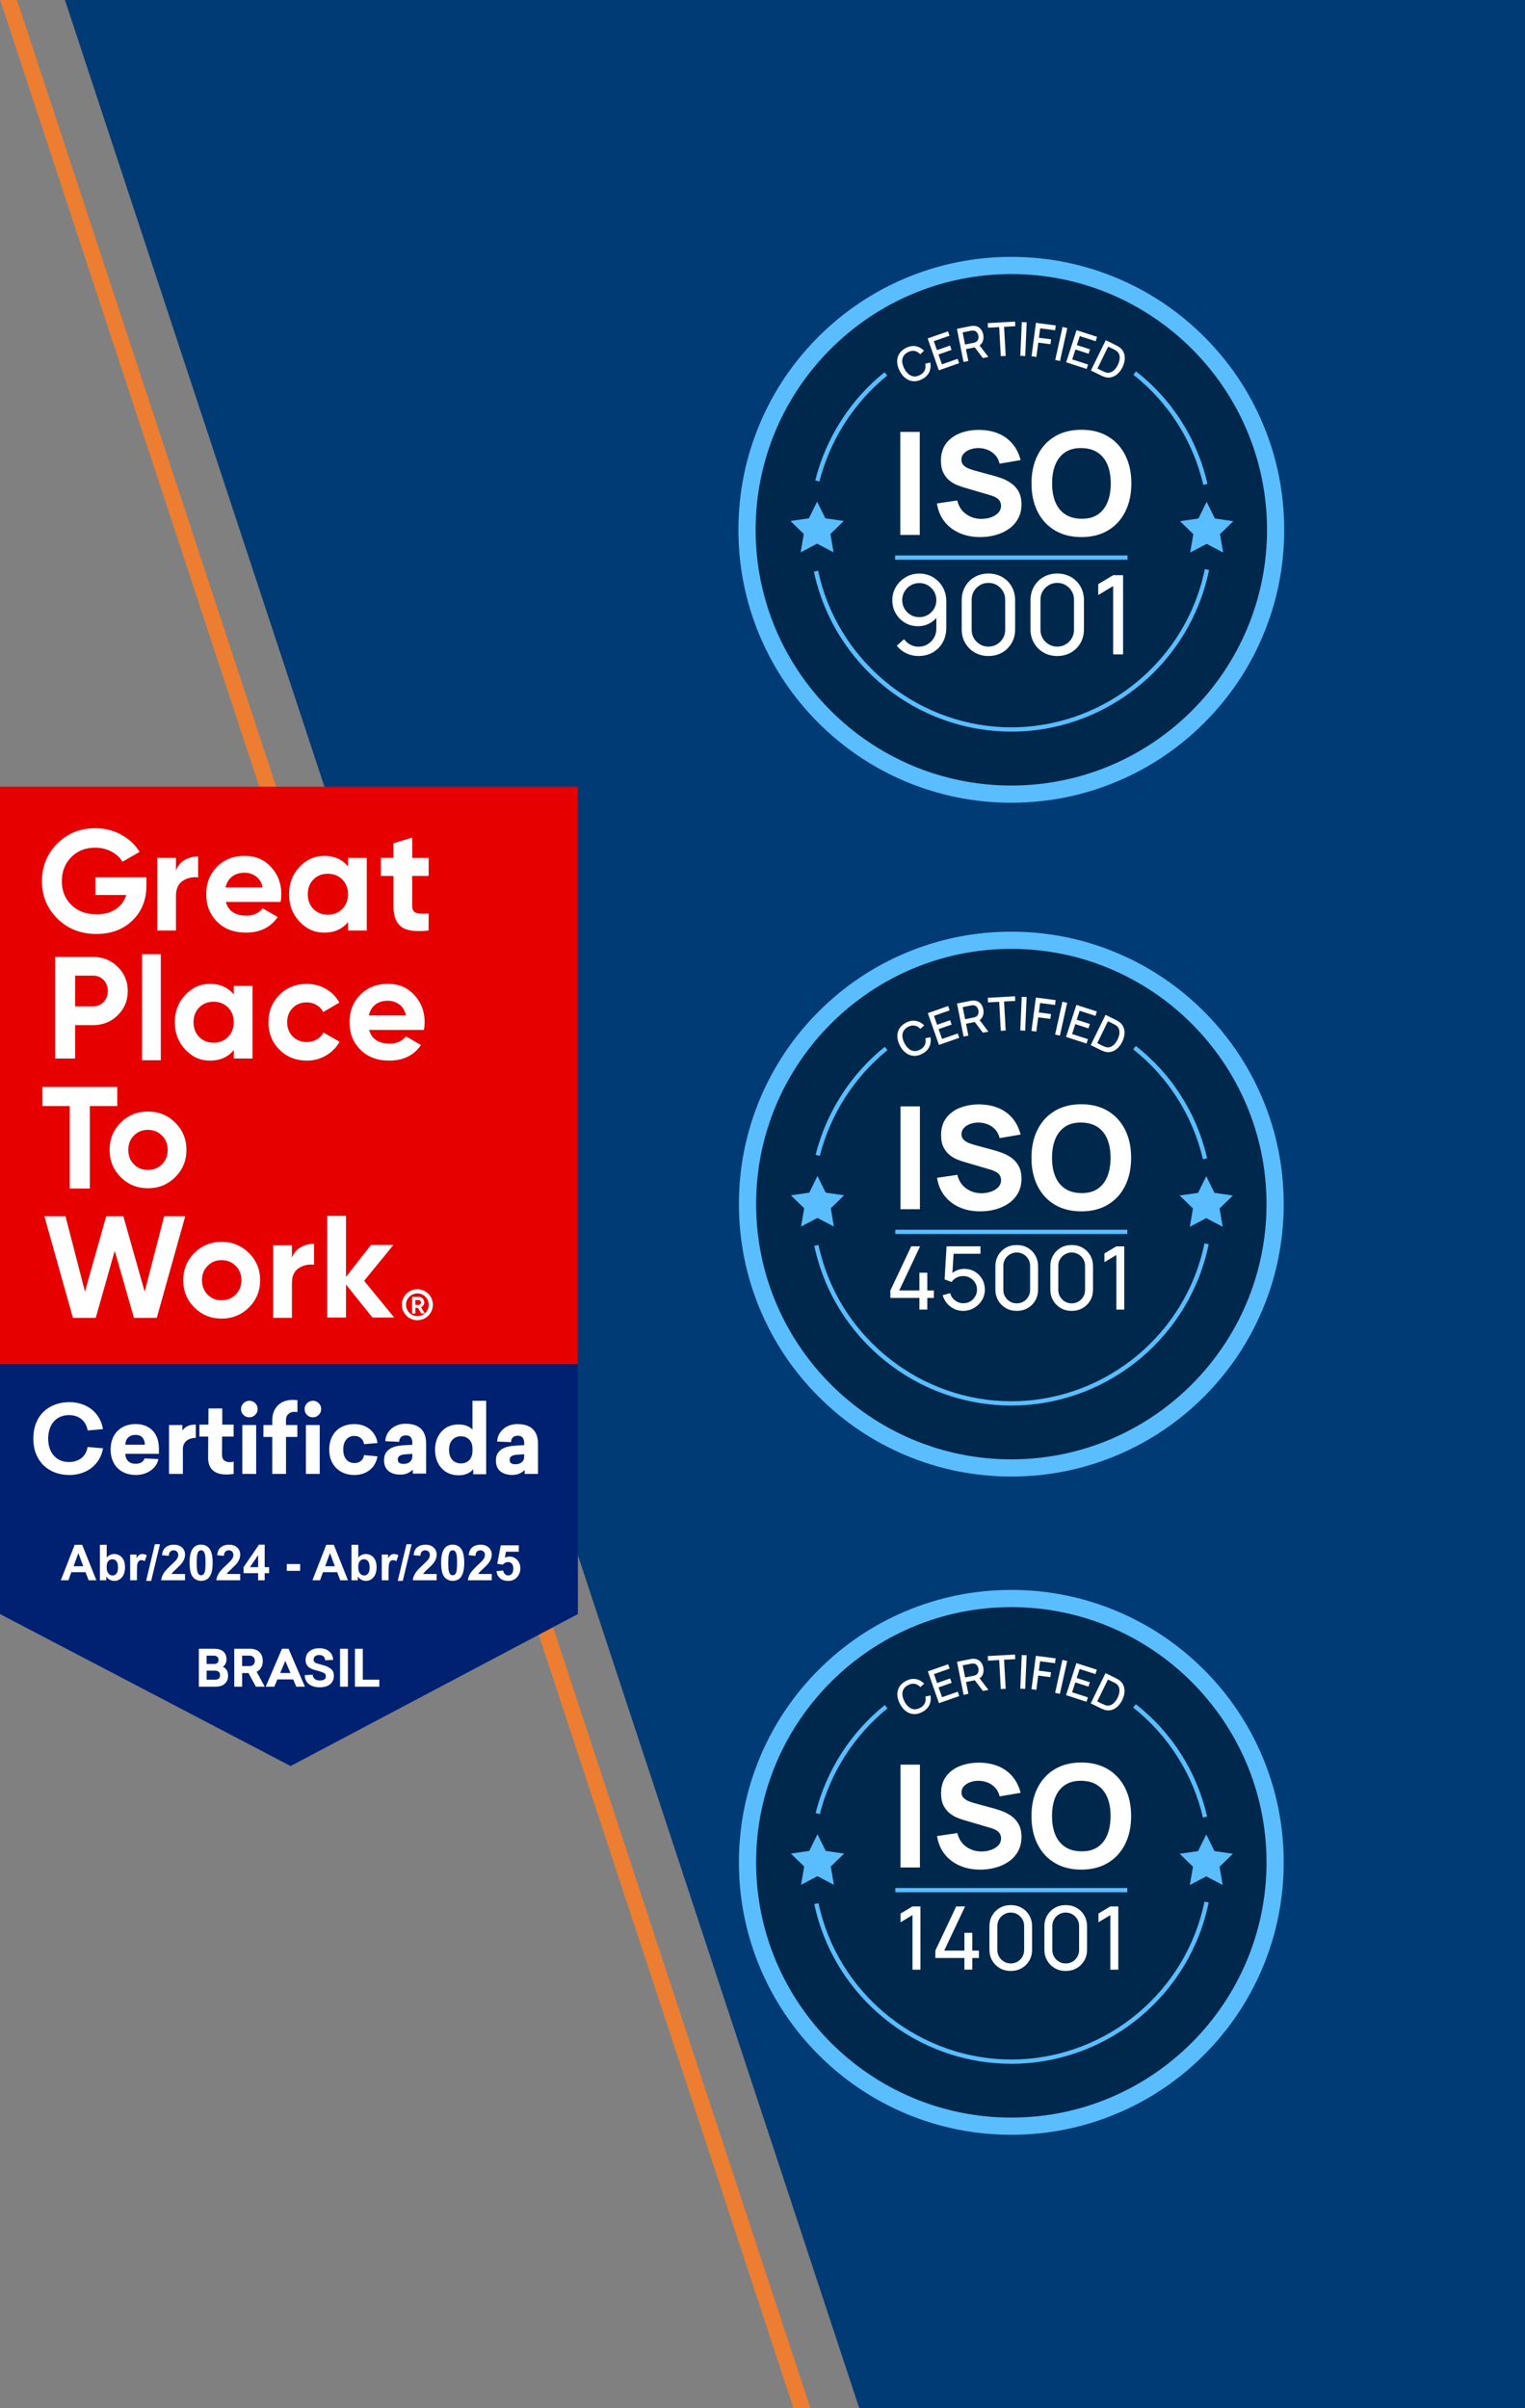 <svg width="95" height="150" viewBox="0 0 95 150" fill="none" xmlns="http://www.w3.org/2000/svg">
<rect x="0" y="0" width="95" height="150" fill="#808080" stroke="none"/>
<g clip-path="url(#clip0_1_3)">
<path d="M95.474 -6.292L146.408 -4.976L150.768 152.434L90.962 150.888L88.853 157.734L74.655 154.916L59.995 159.133L53.501 149.92L1.165 -8.729L95.474 -6.292Z" fill="#003B75"/>
<line y1="-0.5" x2="213.561" y2="-0.5" transform="matrix(0.313 0.95 0.95 -0.313 -6.876 -24.093)" stroke="#ED7D31"/>
<g clip-path="url(#clip1_1_3)">
<path d="M36 49H0V84.969H36V49Z" fill="#E60000"/>
<path d="M0 84.969H36V100.534L18.105 110L0 100.534" fill="#002171"/>
<path d="M30.926 97.863L31.347 97.821C31.36 97.916 31.398 97.991 31.457 98.048C31.516 98.103 31.583 98.13 31.661 98.13C31.747 98.13 31.823 98.097 31.884 98.025C31.945 97.954 31.977 97.844 31.977 97.699C31.977 97.562 31.945 97.461 31.884 97.394C31.825 97.327 31.745 97.293 31.648 97.293C31.528 97.293 31.419 97.348 31.322 97.455L30.977 97.405L31.194 96.254H32.316V96.651H31.516L31.451 97.026C31.545 96.978 31.642 96.954 31.741 96.954C31.928 96.954 32.088 97.024 32.217 97.161C32.347 97.297 32.415 97.474 32.415 97.691C32.415 97.874 32.362 98.036 32.257 98.181C32.112 98.374 31.912 98.471 31.659 98.471C31.455 98.471 31.288 98.418 31.158 98.309C31.027 98.2 30.952 98.052 30.928 97.865L30.926 97.863ZM30.634 98.036V98.431H29.147C29.164 98.282 29.213 98.141 29.293 98.01C29.373 97.878 29.533 97.699 29.768 97.478C29.96 97.302 30.076 97.182 30.12 97.116C30.179 97.03 30.208 96.942 30.208 96.858C30.208 96.763 30.183 96.692 30.128 96.641C30.078 96.591 30.008 96.565 29.922 96.565C29.836 96.565 29.76 96.593 29.707 96.647C29.657 96.7 29.627 96.788 29.619 96.91L29.198 96.868C29.221 96.637 29.301 96.471 29.432 96.37C29.564 96.267 29.73 96.214 29.933 96.214C30.149 96.214 30.32 96.273 30.446 96.391C30.57 96.508 30.634 96.654 30.634 96.828C30.634 96.929 30.615 97.024 30.577 97.114C30.541 97.205 30.486 97.299 30.408 97.396C30.358 97.459 30.265 97.554 30.133 97.676C29.998 97.8 29.914 97.882 29.876 97.922C29.84 97.962 29.813 98 29.79 98.038H30.632L30.634 98.036ZM28.202 96.563C28.149 96.563 28.103 96.58 28.063 96.612C28.023 96.645 27.992 96.702 27.971 96.786C27.939 96.895 27.924 97.081 27.924 97.341C27.924 97.602 27.937 97.777 27.964 97.874C27.989 97.97 28.023 98.036 28.063 98.067C28.103 98.101 28.149 98.118 28.202 98.118C28.255 98.118 28.297 98.101 28.337 98.067C28.379 98.034 28.41 97.975 28.432 97.89C28.459 97.783 28.474 97.6 28.474 97.341C28.474 97.083 28.461 96.902 28.434 96.805C28.408 96.708 28.375 96.645 28.335 96.612C28.295 96.578 28.25 96.563 28.2 96.563H28.202ZM28.202 96.212C28.415 96.212 28.581 96.29 28.703 96.441C28.848 96.62 28.92 96.921 28.92 97.341C28.92 97.762 28.848 98.059 28.703 98.242C28.583 98.391 28.415 98.465 28.202 98.465C27.989 98.465 27.813 98.383 27.678 98.219C27.547 98.055 27.48 97.76 27.48 97.335C27.48 96.91 27.552 96.62 27.697 96.437C27.817 96.285 27.985 96.21 28.2 96.21L28.202 96.212ZM27.2 98.036V98.431H25.714C25.73 98.282 25.779 98.141 25.859 98.01C25.939 97.878 26.099 97.699 26.337 97.478C26.528 97.302 26.644 97.182 26.688 97.116C26.747 97.03 26.777 96.942 26.777 96.858C26.777 96.763 26.752 96.692 26.697 96.641C26.646 96.591 26.577 96.565 26.488 96.565C26.4 96.565 26.328 96.593 26.276 96.647C26.225 96.7 26.196 96.788 26.187 96.91L25.766 96.868C25.79 96.637 25.867 96.471 26 96.37C26.133 96.267 26.301 96.214 26.501 96.214C26.718 96.214 26.888 96.273 27.015 96.391C27.139 96.508 27.202 96.654 27.202 96.828C27.202 96.929 27.183 97.024 27.147 97.114C27.112 97.205 27.057 97.299 26.979 97.396C26.928 97.459 26.836 97.554 26.703 97.676C26.568 97.8 26.484 97.882 26.446 97.922C26.41 97.962 26.383 98 26.36 98.038H27.202L27.2 98.036ZM24.777 98.467L25.322 96.182H25.642L25.09 98.467H24.779H24.777ZM24.206 98.431H23.783V96.83H24.179V97.058C24.244 96.95 24.303 96.881 24.356 96.847C24.41 96.814 24.472 96.795 24.543 96.795C24.64 96.795 24.73 96.82 24.819 96.874L24.688 97.245C24.617 97.198 24.552 97.175 24.491 97.175C24.43 97.175 24.381 97.192 24.339 97.226C24.297 97.257 24.265 97.314 24.24 97.4C24.217 97.487 24.206 97.665 24.206 97.939V98.431ZM22.318 97.596C22.318 97.762 22.343 97.886 22.398 97.964C22.47 98.076 22.568 98.132 22.691 98.132C22.783 98.132 22.861 98.092 22.926 98.015C22.992 97.935 23.025 97.806 23.025 97.636C23.025 97.451 22.992 97.32 22.926 97.24C22.861 97.161 22.777 97.118 22.674 97.118C22.57 97.118 22.484 97.159 22.417 97.236C22.352 97.316 22.318 97.434 22.318 97.594V97.596ZM21.897 98.431V96.222H22.32V97.017C22.448 96.868 22.604 96.795 22.783 96.795C22.977 96.795 23.139 96.866 23.267 97.007C23.394 97.148 23.459 97.348 23.459 97.613C23.459 97.878 23.394 98.099 23.265 98.248C23.135 98.395 22.977 98.469 22.792 98.469C22.699 98.469 22.608 98.446 22.518 98.4C22.43 98.353 22.354 98.286 22.291 98.195V98.431H21.895H21.897ZM20.861 97.556L20.556 96.738L20.257 97.556H20.863H20.861ZM21.68 98.431H21.196L21.002 97.928H20.118L19.937 98.431H19.463L20.324 96.222H20.794L21.678 98.431H21.68ZM17.865 97.842V97.419H18.697V97.842H17.865ZM16.08 97.613V96.86L15.57 97.613H16.08ZM16.08 98.431V97.987H15.173V97.615L16.133 96.212H16.488V97.613H16.764V97.987H16.488V98.431H16.08ZM14.962 98.036V98.431H13.476C13.493 98.282 13.541 98.141 13.621 98.01C13.701 97.878 13.861 97.699 14.099 97.478C14.29 97.302 14.406 97.182 14.45 97.116C14.509 97.03 14.539 96.942 14.539 96.858C14.539 96.763 14.514 96.692 14.459 96.641C14.408 96.591 14.339 96.565 14.251 96.565C14.162 96.565 14.091 96.593 14.038 96.647C13.987 96.7 13.958 96.788 13.95 96.91L13.528 96.868C13.552 96.637 13.63 96.471 13.762 96.37C13.895 96.267 14.063 96.214 14.263 96.214C14.48 96.214 14.65 96.273 14.777 96.391C14.901 96.508 14.964 96.654 14.964 96.828C14.964 96.929 14.945 97.024 14.909 97.114C14.874 97.205 14.819 97.299 14.741 97.396C14.691 97.459 14.598 97.554 14.465 97.676C14.331 97.8 14.246 97.882 14.208 97.922C14.173 97.962 14.143 98 14.122 98.038H14.964L14.962 98.036ZM12.53 96.563C12.478 96.563 12.432 96.58 12.392 96.612C12.352 96.645 12.32 96.702 12.299 96.786C12.267 96.895 12.253 97.081 12.253 97.341C12.253 97.602 12.265 97.777 12.293 97.874C12.318 97.97 12.352 98.036 12.392 98.067C12.432 98.101 12.478 98.118 12.53 98.118C12.583 98.118 12.625 98.101 12.665 98.067C12.705 98.034 12.739 97.975 12.76 97.89C12.787 97.783 12.802 97.6 12.802 97.341C12.802 97.083 12.79 96.902 12.762 96.805C12.737 96.708 12.703 96.645 12.663 96.612C12.623 96.578 12.579 96.563 12.528 96.563H12.53ZM12.53 96.212C12.743 96.212 12.909 96.29 13.032 96.441C13.177 96.62 13.248 96.921 13.248 97.341C13.248 97.762 13.177 98.059 13.032 98.242C12.912 98.391 12.743 98.465 12.53 98.465C12.318 98.465 12.141 98.383 12.008 98.219C11.878 98.055 11.81 97.76 11.81 97.335C11.81 96.91 11.882 96.62 12.027 96.437C12.147 96.285 12.316 96.21 12.53 96.21V96.212ZM11.526 98.036V98.431H10.04C10.057 98.282 10.105 98.141 10.185 98.01C10.265 97.878 10.425 97.699 10.663 97.478C10.855 97.302 10.97 97.182 11.015 97.116C11.074 97.03 11.103 96.942 11.103 96.858C11.103 96.763 11.078 96.692 11.023 96.641C10.973 96.591 10.903 96.565 10.817 96.565C10.73 96.565 10.655 96.593 10.602 96.647C10.552 96.7 10.522 96.788 10.514 96.91L10.093 96.868C10.116 96.637 10.196 96.471 10.326 96.37C10.459 96.267 10.627 96.214 10.827 96.214C11.044 96.214 11.215 96.273 11.341 96.391C11.465 96.508 11.528 96.654 11.528 96.828C11.528 96.929 11.509 97.024 11.472 97.114C11.436 97.205 11.381 97.299 11.303 97.396C11.253 97.459 11.16 97.554 11.027 97.676C10.893 97.8 10.808 97.882 10.771 97.922C10.735 97.962 10.705 98 10.684 98.038H11.526V98.036ZM9.103 98.467L9.648 96.182H9.968L9.417 98.467H9.103ZM8.535 98.431H8.109V96.83H8.503V97.058C8.568 96.95 8.627 96.881 8.68 96.847C8.735 96.814 8.798 96.795 8.867 96.795C8.964 96.795 9.055 96.82 9.143 96.874L9.013 97.245C8.941 97.198 8.876 97.175 8.815 97.175C8.754 97.175 8.705 97.192 8.663 97.226C8.621 97.257 8.587 97.314 8.564 97.4C8.541 97.487 8.531 97.665 8.531 97.939V98.431H8.535ZM6.644 97.596C6.644 97.762 6.672 97.886 6.724 97.964C6.796 98.076 6.893 98.132 7.017 98.132C7.109 98.132 7.187 98.092 7.253 98.015C7.318 97.935 7.352 97.806 7.352 97.636C7.352 97.451 7.318 97.32 7.253 97.24C7.187 97.161 7.101 97.118 7 97.118C6.899 97.118 6.811 97.159 6.743 97.236C6.678 97.316 6.644 97.434 6.644 97.594V97.596ZM6.223 98.431V96.222H6.648V97.017C6.777 96.868 6.933 96.795 7.112 96.795C7.307 96.795 7.467 96.866 7.596 97.007C7.722 97.148 7.787 97.348 7.787 97.613C7.787 97.878 7.722 98.099 7.594 98.248C7.463 98.395 7.305 98.469 7.12 98.469C7.027 98.469 6.937 98.446 6.846 98.4C6.758 98.353 6.682 98.286 6.619 98.195V98.431H6.223ZM5.187 97.556L4.882 96.738L4.583 97.556H5.189H5.187ZM6.006 98.431H5.522L5.328 97.928H4.444L4.263 98.431H3.789L4.651 96.222H5.12L6.004 98.431H6.006Z" fill="white"/>
<path d="M9.124 54.644V55.134C9.124 56.038 8.834 56.772 8.253 57.332C7.674 57.893 6.924 58.173 6.008 58.173C5.029 58.173 4.219 57.855 3.577 57.22C2.933 56.583 2.613 55.807 2.613 54.89C2.613 53.972 2.931 53.184 3.566 52.546C4.202 51.907 4.992 51.587 5.935 51.587C6.524 51.587 7.063 51.722 7.554 51.991C8.042 52.258 8.423 52.616 8.695 53.062L7.625 53.676C7.476 53.415 7.248 53.205 6.945 53.043C6.64 52.881 6.301 52.799 5.926 52.799C5.322 52.799 4.825 52.996 4.436 53.39C4.048 53.785 3.853 54.284 3.853 54.888C3.853 55.491 4.051 55.977 4.444 56.366C4.84 56.753 5.362 56.949 6.017 56.949C6.499 56.949 6.899 56.844 7.215 56.629C7.533 56.415 7.749 56.12 7.863 55.746H5.945V54.641H9.122L9.124 54.644Z" fill="white"/>
<path d="M10.964 54.217C11.074 53.926 11.255 53.71 11.503 53.567C11.754 53.421 12.032 53.346 12.341 53.346V54.65C11.983 54.608 11.665 54.681 11.383 54.867C11.101 55.054 10.962 55.363 10.962 55.796V57.959H9.794V53.436H10.962V54.215L10.964 54.217Z" fill="white"/>
<path d="M14.05 55.275H16.36C16.293 54.965 16.154 54.738 15.945 54.587C15.737 54.435 15.499 54.36 15.234 54.36C14.92 54.36 14.659 54.44 14.455 54.599C14.251 54.759 14.116 54.984 14.05 55.273V55.275ZM14.067 56.179C14.225 56.747 14.65 57.031 15.343 57.031C15.79 57.031 16.128 56.88 16.36 56.577L17.301 57.119C16.855 57.765 16.196 58.089 15.326 58.089C14.577 58.089 13.977 57.864 13.524 57.412C13.072 56.957 12.846 56.387 12.846 55.7C12.846 55.012 13.069 54.45 13.514 53.994C13.96 53.539 14.535 53.31 15.234 53.31C15.933 53.31 16.446 53.539 16.878 54C17.309 54.458 17.526 55.024 17.526 55.7C17.526 55.851 17.512 56.011 17.48 56.179H14.065H14.067Z" fill="white"/>
<path d="M19.524 56.619C19.758 56.854 20.057 56.974 20.419 56.974C20.781 56.974 21.084 56.856 21.32 56.619C21.556 56.381 21.678 56.074 21.678 55.697C21.678 55.321 21.558 55.016 21.32 54.78C21.084 54.543 20.783 54.423 20.419 54.423C20.055 54.423 19.758 54.543 19.524 54.78C19.288 55.016 19.173 55.323 19.173 55.697C19.173 56.072 19.291 56.379 19.524 56.619ZM21.68 53.438H22.848V57.961H21.68V57.428C21.331 57.868 20.84 58.089 20.206 58.089C19.573 58.089 19.082 57.858 18.651 57.395C18.221 56.934 18.006 56.368 18.006 55.7C18.006 55.031 18.221 54.467 18.651 54.004C19.082 53.544 19.602 53.31 20.206 53.31C20.811 53.31 21.331 53.531 21.68 53.97V53.438Z" fill="white"/>
<path d="M26.701 54.559H25.678V56.442C25.678 56.598 25.718 56.711 25.796 56.783C25.876 56.854 25.989 56.896 26.141 56.907C26.293 56.915 26.478 56.913 26.701 56.901V57.959C25.899 58.047 25.333 57.973 25.004 57.731C24.676 57.489 24.512 57.06 24.512 56.44V54.557H23.726V53.436H24.512V52.523L25.68 52.172V53.438H26.703V54.559H26.701Z" fill="white"/>
<path d="M5.794 62.685C6.059 62.685 6.278 62.593 6.455 62.41C6.629 62.224 6.718 61.997 6.718 61.726C6.718 61.455 6.629 61.223 6.455 61.042C6.278 60.861 6.059 60.769 5.794 60.769H4.682V62.685H5.794ZM5.794 59.603C6.402 59.603 6.916 59.81 7.333 60.218C7.749 60.628 7.958 61.131 7.958 61.73C7.958 62.33 7.749 62.83 7.333 63.238C6.916 63.648 6.402 63.852 5.794 63.852H4.682V65.933H3.432V59.603H5.794Z" fill="white"/>
<path d="M10.017 59.435H8.848V66.038H10.017V59.435Z" fill="white"/>
<path d="M12.408 64.591C12.642 64.826 12.941 64.946 13.303 64.946C13.665 64.946 13.968 64.829 14.204 64.591C14.442 64.353 14.562 64.046 14.562 63.669C14.562 63.293 14.442 62.99 14.204 62.752C13.968 62.515 13.665 62.395 13.303 62.395C12.941 62.395 12.642 62.515 12.408 62.752C12.173 62.988 12.057 63.295 12.057 63.669C12.057 64.044 12.173 64.351 12.408 64.591ZM14.564 61.41H15.733V65.933H14.564V65.401C14.215 65.84 13.724 66.061 13.091 66.061C12.457 66.061 11.966 65.83 11.535 65.367C11.105 64.906 10.89 64.34 10.89 63.672C10.89 63.003 11.105 62.439 11.535 61.976C11.966 61.513 12.486 61.282 13.091 61.282C13.695 61.282 14.215 61.503 14.564 61.943V61.41Z" fill="white"/>
<path d="M19.11 66.061C18.427 66.061 17.857 65.832 17.402 65.375C16.947 64.915 16.722 64.349 16.722 63.674C16.722 62.998 16.95 62.433 17.402 61.974C17.857 61.513 18.427 61.284 19.11 61.284C19.549 61.284 19.952 61.391 20.314 61.602C20.676 61.812 20.95 62.094 21.139 62.45L20.133 63.038C20.042 62.853 19.905 62.706 19.722 62.599C19.537 62.489 19.331 62.435 19.103 62.435C18.752 62.435 18.461 62.55 18.232 62.784C18.002 63.015 17.89 63.312 17.89 63.674C17.89 64.035 18.004 64.324 18.232 64.555C18.461 64.786 18.752 64.904 19.103 64.904C19.337 64.904 19.547 64.852 19.733 64.746C19.918 64.641 20.053 64.496 20.143 64.309L21.156 64.887C20.956 65.243 20.676 65.527 20.314 65.741C19.952 65.956 19.552 66.063 19.11 66.063V66.061Z" fill="white"/>
<path d="M22.977 63.247H25.286C25.219 62.938 25.08 62.71 24.872 62.561C24.663 62.41 24.425 62.334 24.16 62.334C23.846 62.334 23.585 62.414 23.381 62.574C23.177 62.733 23.042 62.959 22.977 63.247ZM22.994 64.151C23.152 64.719 23.577 65.003 24.27 65.003C24.716 65.003 25.057 64.852 25.286 64.549L26.227 65.091C25.781 65.737 25.122 66.061 24.253 66.061C23.503 66.061 22.903 65.836 22.451 65.384C21.998 64.929 21.773 64.359 21.773 63.672C21.773 62.984 21.996 62.422 22.44 61.966C22.886 61.511 23.461 61.282 24.16 61.282C24.859 61.282 25.373 61.511 25.804 61.972C26.236 62.431 26.453 62.996 26.453 63.672C26.453 63.823 26.438 63.983 26.406 64.151H22.992H22.994Z" fill="white"/>
<path d="M7.305 67.702V68.894H5.596V74.031H4.345V68.894H2.644V67.702H7.305Z" fill="white"/>
<path d="M8.341 72.521C8.573 72.756 8.863 72.872 9.213 72.872C9.562 72.872 9.855 72.756 10.091 72.521C10.326 72.285 10.446 71.984 10.446 71.625C10.446 71.265 10.328 70.966 10.091 70.731C9.855 70.495 9.562 70.375 9.213 70.375C8.863 70.375 8.573 70.493 8.341 70.731C8.109 70.966 7.992 71.263 7.992 71.625C7.992 71.987 8.107 72.285 8.341 72.521ZM10.918 73.318C10.453 73.781 9.884 74.012 9.215 74.012C8.545 74.012 7.979 73.781 7.518 73.318C7.057 72.855 6.827 72.291 6.827 71.623C6.827 70.954 7.057 70.39 7.518 69.927C7.979 69.464 8.545 69.233 9.215 69.233C9.884 69.233 10.453 69.464 10.918 69.927C11.383 70.39 11.615 70.956 11.615 71.623C11.615 72.289 11.381 72.857 10.918 73.318Z" fill="white"/>
<path d="M4.543 82.087L2.766 75.758H4.08L5.293 80.451L6.615 75.758H7.684L9.013 80.451L10.227 75.758H11.539L9.766 82.087H8.345L7.147 77.91L5.964 82.087H4.543Z" fill="white"/>
<path d="M12.933 80.638C13.164 80.874 13.455 80.989 13.804 80.989C14.154 80.989 14.448 80.874 14.682 80.638C14.918 80.402 15.038 80.102 15.038 79.74C15.038 79.378 14.92 79.081 14.682 78.846C14.446 78.61 14.154 78.49 13.804 78.49C13.455 78.49 13.164 78.608 12.933 78.846C12.699 79.081 12.583 79.378 12.583 79.74C12.583 80.102 12.699 80.4 12.933 80.638ZM15.507 81.437C15.042 81.9 14.474 82.131 13.804 82.131C13.135 82.131 12.568 81.9 12.107 81.437C11.646 80.977 11.417 80.411 11.417 79.742C11.417 79.073 11.646 78.509 12.107 78.046C12.568 77.586 13.135 77.352 13.804 77.352C14.474 77.352 15.042 77.584 15.507 78.046C15.973 78.509 16.204 79.075 16.204 79.742C16.204 80.409 15.97 80.977 15.507 81.437Z" fill="white"/>
<path d="M18.185 78.343C18.295 78.053 18.476 77.836 18.724 77.693C18.975 77.546 19.255 77.472 19.564 77.472V78.776C19.206 78.736 18.886 78.808 18.606 78.993C18.324 79.18 18.185 79.49 18.185 79.923V82.085H17.017V77.563H18.185V78.341V78.343Z" fill="white"/>
<path d="M24.56 82.066H23.202L21.554 80.011V82.066H20.385V75.735H21.554V79.532L23.114 77.544H24.507L22.684 79.778L24.56 82.066Z" fill="white"/>
<path d="M25.878 80.972V81.277H26.088C26.126 81.277 26.158 81.263 26.183 81.235C26.21 81.204 26.225 81.168 26.225 81.126C26.225 81.084 26.21 81.046 26.183 81.019C26.158 80.989 26.124 80.972 26.088 80.972H25.878ZM26.24 81.814L26.032 81.456H25.878V81.814H25.674V80.781H26.088C26.183 80.781 26.263 80.815 26.328 80.882C26.396 80.947 26.432 81.027 26.432 81.122C26.432 81.185 26.413 81.246 26.375 81.299C26.339 81.353 26.291 81.395 26.23 81.423L26.459 81.81H26.238L26.24 81.814Z" fill="white"/>
<path d="M26 80.562C26.387 80.562 26.707 80.878 26.707 81.269C26.707 81.66 26.39 81.976 26 81.976C25.61 81.976 25.293 81.656 25.293 81.269C25.293 80.882 25.61 80.562 26 80.562ZM26 80.301C25.463 80.301 25.034 80.733 25.034 81.267C25.034 81.801 25.465 82.232 26 82.232C26.535 82.232 26.966 81.799 26.966 81.267C26.966 80.735 26.535 80.301 26 80.301Z" fill="white"/>
<path d="M4.32 87.335C4.587 87.335 4.838 87.373 5.074 87.451C5.309 87.529 5.52 87.638 5.705 87.783C5.891 87.928 6.042 88.105 6.166 88.313C6.291 88.522 6.375 88.755 6.413 89.016L5.463 89.098C5.402 88.782 5.267 88.545 5.061 88.385C4.855 88.223 4.598 88.141 4.291 88.141C4.097 88.141 3.92 88.177 3.76 88.246C3.602 88.313 3.467 88.412 3.356 88.538C3.244 88.663 3.156 88.816 3.095 88.999C3.034 89.18 3.002 89.38 3.002 89.605C3.002 89.845 3.036 90.055 3.101 90.236C3.168 90.417 3.261 90.568 3.377 90.692C3.493 90.817 3.627 90.909 3.785 90.972C3.943 91.033 4.114 91.065 4.295 91.065C4.598 91.065 4.853 90.985 5.061 90.829C5.269 90.669 5.402 90.436 5.459 90.129L6.417 90.211C6.373 90.472 6.288 90.703 6.164 90.907C6.04 91.111 5.888 91.286 5.703 91.429C5.52 91.572 5.312 91.681 5.074 91.757C4.838 91.832 4.589 91.873 4.324 91.873C4.002 91.873 3.703 91.82 3.425 91.719C3.152 91.614 2.914 91.464 2.712 91.269C2.512 91.073 2.356 90.835 2.244 90.556C2.133 90.276 2.076 89.958 2.076 89.605C2.076 89.252 2.133 88.93 2.244 88.648C2.356 88.366 2.512 88.128 2.712 87.935C2.914 87.739 3.149 87.592 3.423 87.491C3.697 87.388 3.996 87.337 4.318 87.337L4.32 87.335Z" fill="white"/>
<path d="M8.434 89.374C8.251 89.374 8.101 89.428 7.989 89.533C7.878 89.639 7.817 89.788 7.804 89.984H9.027C9.021 89.796 8.968 89.647 8.872 89.538C8.775 89.428 8.627 89.374 8.432 89.374H8.434ZM7.806 90.556C7.813 90.745 7.872 90.894 7.981 91.006C8.093 91.117 8.246 91.174 8.442 91.174C8.592 91.174 8.714 91.145 8.811 91.086C8.907 91.027 8.971 90.945 9.002 90.84L9.869 90.882C9.84 91.027 9.785 91.159 9.701 91.279C9.619 91.397 9.516 91.502 9.392 91.591C9.267 91.679 9.126 91.748 8.968 91.799C8.811 91.847 8.642 91.87 8.465 91.87C8.236 91.87 8.021 91.835 7.827 91.763C7.632 91.689 7.465 91.584 7.326 91.448C7.189 91.309 7.084 91.145 7.006 90.947C6.928 90.749 6.891 90.531 6.891 90.287C6.891 90.043 6.928 89.817 7.006 89.622C7.082 89.426 7.189 89.262 7.326 89.125C7.465 88.987 7.627 88.881 7.817 88.81C8.006 88.738 8.213 88.701 8.442 88.701C8.672 88.701 8.861 88.734 9.04 88.801C9.219 88.871 9.373 88.97 9.501 89.1C9.627 89.231 9.726 89.388 9.794 89.578C9.863 89.767 9.899 89.977 9.899 90.213V90.554H7.806V90.556Z" fill="white"/>
<path d="M12.198 89.561C11.95 89.561 11.754 89.626 11.608 89.754C11.463 89.88 11.392 90.051 11.392 90.261V91.805H10.53V88.761H11.362V89.106C11.427 89.005 11.524 88.917 11.653 88.844C11.781 88.77 11.964 88.732 12.198 88.732V89.561Z" fill="white"/>
<path d="M13.832 90.61C13.832 90.779 13.878 90.899 13.97 90.968C14.063 91.037 14.171 91.071 14.293 91.071C14.354 91.071 14.404 91.071 14.446 91.065C14.486 91.058 14.524 91.05 14.556 91.042V91.807C14.495 91.816 14.427 91.824 14.358 91.83C14.29 91.839 14.198 91.843 14.078 91.843C13.914 91.843 13.762 91.822 13.623 91.78C13.486 91.74 13.37 91.677 13.274 91.595C13.177 91.513 13.101 91.406 13.046 91.275C12.994 91.147 12.966 90.993 12.966 90.814L12.973 89.477H12.421V88.736H12.981L12.987 87.727H13.846V88.736H14.554V89.477H13.836L13.829 90.608L13.832 90.61Z" fill="white"/>
<path d="M15.097 91.805V88.761H15.958V91.805H15.097ZM15.528 87.247C15.674 87.247 15.796 87.297 15.897 87.398C15.998 87.497 16.048 87.621 16.048 87.767C16.048 87.912 15.998 88.027 15.897 88.128C15.796 88.229 15.674 88.28 15.528 88.28C15.383 88.28 15.261 88.229 15.162 88.128C15.063 88.027 15.015 87.907 15.015 87.767C15.015 87.695 15.027 87.628 15.055 87.567C15.082 87.504 15.12 87.449 15.166 87.403C15.215 87.354 15.27 87.316 15.331 87.291C15.392 87.264 15.457 87.249 15.528 87.249V87.247Z" fill="white"/>
<path d="M18.232 87.194C18.297 87.194 18.352 87.194 18.396 87.199C18.442 87.201 18.486 87.205 18.53 87.211V87.954C18.505 87.95 18.474 87.945 18.442 87.943C18.41 87.943 18.375 87.939 18.331 87.939C18.181 87.939 18.059 87.983 17.962 88.074C17.865 88.162 17.817 88.278 17.817 88.423V88.761H18.524V89.502H17.817V91.805H16.962V89.502H16.41V88.761H16.962V88.45C16.962 88.259 16.992 88.084 17.055 87.931C17.116 87.777 17.2 87.647 17.312 87.535C17.423 87.424 17.554 87.342 17.709 87.283C17.865 87.224 18.04 87.194 18.234 87.194H18.232Z" fill="white"/>
<path d="M19.057 91.805V88.761H19.918V91.805H19.057ZM19.486 87.247C19.632 87.247 19.754 87.297 19.855 87.398C19.956 87.497 20.006 87.621 20.006 87.767C20.006 87.912 19.956 88.027 19.855 88.128C19.754 88.229 19.632 88.28 19.486 88.28C19.341 88.28 19.221 88.229 19.122 88.128C19.023 88.027 18.975 87.907 18.975 87.767C18.975 87.695 18.987 87.628 19.015 87.567C19.042 87.504 19.08 87.449 19.126 87.403C19.175 87.354 19.23 87.316 19.291 87.291C19.352 87.264 19.417 87.249 19.488 87.249L19.486 87.247Z" fill="white"/>
<path d="M22.074 88.703C22.259 88.703 22.432 88.728 22.594 88.782C22.758 88.835 22.903 88.913 23.032 89.016C23.158 89.117 23.263 89.241 23.347 89.388C23.434 89.534 23.491 89.698 23.518 89.88L22.676 89.952C22.657 89.794 22.592 89.67 22.482 89.578C22.375 89.485 22.238 89.439 22.074 89.439C21.872 89.439 21.705 89.512 21.577 89.66C21.446 89.807 21.383 90.017 21.383 90.287C21.383 90.556 21.448 90.764 21.577 90.911C21.705 91.056 21.872 91.128 22.074 91.128C22.242 91.128 22.379 91.084 22.484 90.998C22.592 90.907 22.657 90.787 22.678 90.634L23.518 90.713C23.484 90.892 23.427 91.054 23.343 91.199C23.261 91.342 23.158 91.464 23.029 91.565C22.903 91.664 22.758 91.742 22.596 91.795C22.436 91.847 22.261 91.873 22.072 91.873C21.848 91.873 21.64 91.837 21.451 91.765C21.259 91.692 21.095 91.586 20.954 91.452C20.815 91.317 20.707 91.151 20.627 90.955C20.547 90.758 20.509 90.537 20.509 90.289C20.509 90.04 20.549 89.813 20.627 89.618C20.707 89.42 20.813 89.254 20.95 89.117C21.088 88.982 21.253 88.879 21.446 88.808C21.638 88.738 21.848 88.703 22.072 88.703H22.074Z" fill="white"/>
<path d="M25.225 90.587C25.095 90.596 24.989 90.625 24.905 90.674C24.821 90.72 24.781 90.798 24.781 90.907C24.781 91.01 24.815 91.082 24.88 91.124C24.947 91.164 25.034 91.183 25.137 91.183C25.295 91.183 25.425 91.143 25.528 91.061C25.634 90.976 25.686 90.854 25.686 90.688V90.558L25.225 90.587ZM25.278 88.681C25.691 88.681 26.004 88.785 26.219 88.991C26.436 89.197 26.545 89.502 26.545 89.904V91.784H25.716V91.538C25.627 91.629 25.52 91.702 25.394 91.761C25.265 91.82 25.114 91.849 24.937 91.849C24.63 91.849 24.385 91.774 24.2 91.62C24.015 91.466 23.924 91.243 23.924 90.949C23.924 90.779 23.958 90.636 24.023 90.522C24.09 90.406 24.181 90.314 24.293 90.242C24.404 90.171 24.533 90.118 24.68 90.085C24.825 90.051 24.981 90.032 25.143 90.021L25.686 89.992V89.874C25.686 89.561 25.556 89.405 25.291 89.405C25.139 89.405 25.029 89.447 24.964 89.529C24.899 89.611 24.865 89.702 24.865 89.805L24.004 89.769C24.004 89.636 24.034 89.504 24.093 89.374C24.152 89.245 24.236 89.13 24.345 89.024C24.455 88.919 24.587 88.837 24.743 88.774C24.901 88.711 25.078 88.679 25.276 88.679L25.278 88.681Z" fill="white"/>
<path d="M28.712 89.46C28.497 89.46 28.32 89.533 28.181 89.681C28.042 89.828 27.975 90.038 27.975 90.31C27.975 90.581 28.044 90.787 28.181 90.934C28.32 91.079 28.495 91.151 28.712 91.151C28.928 91.151 29.097 91.084 29.232 90.947C29.364 90.812 29.432 90.619 29.432 90.373V90.238C29.432 89.99 29.364 89.801 29.232 89.666C29.097 89.531 28.924 89.462 28.712 89.462V89.46ZM29.478 91.826V91.513C29.398 91.616 29.282 91.704 29.126 91.78C28.973 91.853 28.787 91.891 28.57 91.891C28.354 91.891 28.154 91.853 27.975 91.78C27.798 91.706 27.644 91.599 27.514 91.458C27.383 91.319 27.284 91.151 27.21 90.957C27.139 90.762 27.101 90.545 27.101 90.308C27.101 90.07 27.137 89.849 27.21 89.657C27.282 89.462 27.383 89.296 27.514 89.157C27.642 89.018 27.796 88.909 27.975 88.835C28.154 88.761 28.354 88.724 28.57 88.724C28.768 88.724 28.943 88.755 29.09 88.818C29.24 88.879 29.354 88.955 29.432 89.045V87.251H30.286V91.826H29.478Z" fill="white"/>
<path d="M32.194 90.608C32.063 90.617 31.958 90.646 31.874 90.695C31.79 90.741 31.75 90.819 31.75 90.928C31.75 91.031 31.783 91.105 31.848 91.145C31.916 91.185 32.002 91.204 32.105 91.204C32.263 91.204 32.394 91.164 32.497 91.082C32.602 91 32.655 90.876 32.655 90.711V90.581L32.194 90.61V90.608ZM32.246 88.703C32.659 88.703 32.973 88.806 33.187 89.012C33.404 89.218 33.514 89.523 33.514 89.925V91.805H32.684V91.559C32.596 91.65 32.488 91.723 32.362 91.782C32.234 91.841 32.082 91.87 31.905 91.87C31.598 91.87 31.354 91.795 31.168 91.641C30.983 91.488 30.893 91.265 30.893 90.97C30.893 90.8 30.926 90.657 30.992 90.543C31.059 90.427 31.149 90.335 31.261 90.263C31.373 90.192 31.503 90.139 31.648 90.106C31.794 90.072 31.95 90.053 32.112 90.043L32.655 90.013V89.895C32.655 89.582 32.524 89.426 32.259 89.426C32.107 89.426 32 89.468 31.933 89.55C31.867 89.632 31.834 89.723 31.834 89.826L30.973 89.79C30.973 89.658 31.002 89.525 31.061 89.395C31.12 89.266 31.204 89.151 31.314 89.046C31.423 88.94 31.556 88.856 31.712 88.795C31.869 88.732 32.046 88.701 32.244 88.701L32.246 88.703Z" fill="white"/>
<path d="M12.872 104.624H13.385C13.482 104.624 13.56 104.603 13.619 104.56C13.678 104.516 13.707 104.445 13.707 104.344C13.707 104.243 13.678 104.171 13.619 104.127C13.56 104.081 13.484 104.058 13.392 104.058H12.872V104.624ZM12.872 103.643H13.341C13.421 103.643 13.486 103.624 13.535 103.584C13.585 103.542 13.611 103.477 13.611 103.387C13.611 103.296 13.583 103.231 13.528 103.189C13.476 103.145 13.404 103.124 13.314 103.124H12.87V103.643H12.872ZM13.37 102.697C13.478 102.697 13.577 102.709 13.667 102.737C13.758 102.762 13.836 102.804 13.901 102.859C13.966 102.913 14.017 102.983 14.053 103.065C14.091 103.147 14.11 103.242 14.11 103.355C14.11 103.469 14.086 103.561 14.044 103.637C14.002 103.715 13.947 103.774 13.88 103.818C13.97 103.854 14.046 103.917 14.11 104.009C14.175 104.102 14.208 104.222 14.208 104.371C14.208 104.485 14.19 104.586 14.149 104.67C14.112 104.754 14.059 104.823 13.992 104.884C13.926 104.941 13.846 104.985 13.752 105.015C13.657 105.044 13.556 105.057 13.446 105.057H12.387V102.697H13.375H13.37Z" fill="white"/>
<path d="M15.545 103.776C15.64 103.776 15.718 103.749 15.779 103.694C15.84 103.639 15.872 103.559 15.872 103.454C15.872 103.349 15.84 103.267 15.779 103.21C15.718 103.153 15.64 103.124 15.545 103.124H15.082V103.774H15.545V103.776ZM15.48 104.209H15.084V105.057H14.594V102.697H15.604C15.716 102.697 15.819 102.716 15.914 102.749C16.008 102.783 16.088 102.831 16.154 102.895C16.221 102.958 16.274 103.038 16.312 103.13C16.349 103.225 16.368 103.332 16.368 103.452C16.368 103.616 16.335 103.757 16.267 103.873C16.2 103.986 16.105 104.072 15.987 104.129L16.491 105.057H15.941L15.48 104.209Z" fill="white"/>
<path d="M18.093 104.205L17.773 103.45L17.453 104.205H18.09H18.093ZM18.457 105.057L18.263 104.603H17.28L17.086 105.057H16.554L17.566 102.697H17.977L18.994 105.057H18.457Z" fill="white"/>
<path d="M19.878 102.661C20.004 102.661 20.122 102.678 20.227 102.709C20.333 102.741 20.423 102.791 20.501 102.855C20.581 102.918 20.64 102.996 20.682 103.084C20.726 103.172 20.75 103.273 20.754 103.387L20.253 103.414C20.25 103.313 20.217 103.233 20.154 103.174C20.09 103.115 20 103.086 19.888 103.086C19.777 103.086 19.686 103.111 19.625 103.166C19.566 103.218 19.537 103.286 19.537 103.37C19.537 103.416 19.545 103.454 19.562 103.486C19.581 103.515 19.608 103.54 19.644 103.566C19.682 103.589 19.728 103.608 19.785 103.624C19.844 103.643 19.914 103.66 19.996 103.681C20.116 103.713 20.225 103.746 20.324 103.782C20.423 103.82 20.507 103.864 20.577 103.917C20.648 103.969 20.703 104.033 20.741 104.108C20.779 104.18 20.798 104.27 20.798 104.375C20.798 104.499 20.775 104.609 20.728 104.701C20.682 104.792 20.619 104.865 20.541 104.924C20.461 104.983 20.37 105.027 20.265 105.055C20.16 105.082 20.048 105.097 19.93 105.097C19.794 105.097 19.667 105.08 19.552 105.048C19.438 105.015 19.337 104.969 19.253 104.903C19.168 104.838 19.103 104.758 19.055 104.664C19.008 104.569 18.983 104.462 18.983 104.338L19.48 104.312C19.48 104.367 19.495 104.417 19.516 104.464C19.539 104.508 19.573 104.546 19.61 104.579C19.651 104.611 19.697 104.634 19.752 104.651C19.806 104.666 19.865 104.674 19.928 104.674C20.038 104.674 20.126 104.653 20.196 104.611C20.265 104.569 20.301 104.499 20.301 104.401C20.301 104.31 20.259 104.245 20.177 104.203C20.095 104.159 19.977 104.117 19.819 104.075C19.712 104.049 19.61 104.02 19.516 103.988C19.421 103.955 19.339 103.915 19.265 103.864C19.194 103.814 19.139 103.751 19.097 103.673C19.057 103.597 19.038 103.5 19.038 103.387C19.038 103.29 19.055 103.2 19.086 103.111C19.12 103.025 19.173 102.947 19.244 102.882C19.314 102.817 19.402 102.764 19.507 102.724C19.613 102.684 19.735 102.665 19.876 102.665L19.878 102.661Z" fill="white"/>
<path d="M21.674 102.697H21.183V105.057H21.674V102.697Z" fill="white"/>
<path d="M23.63 104.624V105.057H22.11V102.697H22.6V104.624H23.63Z" fill="white"/>
</g>
<g clip-path="url(#clip2_1_3)">
<path d="M63 49.465C72.093 49.465 79.465 42.093 79.465 33C79.465 23.907 72.093 16.535 63 16.535C53.907 16.535 46.535 23.907 46.535 33C46.535 42.093 53.907 49.465 63 49.465Z" fill="#00284D"/>
<path d="M63 50C60.705 50 58.479 49.551 56.383 48.664C54.358 47.808 52.54 46.582 50.979 45.021C49.418 43.46 48.192 41.642 47.336 39.618C46.449 37.521 46 35.295 46 33C46 30.705 46.45 28.479 47.336 26.383C48.192 24.358 49.418 22.54 50.979 20.979C52.54 19.418 54.358 18.192 56.383 17.336C58.479 16.449 60.705 16 63 16C65.295 16 67.521 16.45 69.617 17.336C71.642 18.192 73.46 19.418 75.021 20.979C76.582 22.54 77.808 24.358 78.664 26.383C79.55 28.479 80 30.705 80 33C80 35.295 79.55 37.521 78.664 39.617C77.808 41.642 76.582 43.46 75.021 45.021C73.46 46.582 71.642 47.808 69.617 48.664C67.521 49.55 65.295 50 63 50V50ZM63 17.071C54.217 17.071 47.071 24.217 47.071 33C47.071 41.783 54.217 48.929 63 48.929C71.783 48.929 78.929 41.783 78.929 33C78.929 24.217 71.783 17.071 63 17.071Z" fill="#5ABDFE"/>
<path d="M63 45.57C62.826 45.57 62.652 45.566 62.479 45.559C61.206 45.507 59.956 45.261 58.754 44.827C57.426 44.347 56.194 43.651 55.092 42.758C53.99 41.865 53.053 40.803 52.309 39.603C51.544 38.37 51.003 37.024 50.702 35.604L50.964 35.548C50.964 35.548 50.964 35.549 50.964 35.549C52.133 41.044 56.946 45.07 62.515 45.293C62.8 45.304 63.087 45.306 63.373 45.297C69.034 45.124 73.916 41.034 75.055 35.451L75.318 35.504C75.318 35.504 75.317 35.506 75.317 35.507C74.156 41.213 69.172 45.387 63.383 45.565C63.383 45.565 63.382 45.565 63.381 45.565C63.261 45.568 63.14 45.57 63.019 45.57H62.999L63 45.57Z" fill="#5ABDFE"/>
<path d="M74.959 30.201C74.644 28.85 74.108 27.572 73.365 26.401C72.622 25.23 71.693 24.201 70.605 23.341L70.771 23.13C71.89 24.003 72.843 25.054 73.603 26.253C74.363 27.45 74.907 28.758 75.22 30.141L74.959 30.201Z" fill="#5ABDFE"/>
<path d="M51.046 29.991L50.786 29.925C51.118 28.602 51.658 27.35 52.394 26.202C53.129 25.053 54.04 24.038 55.102 23.184L55.271 23.392C54.233 24.234 53.343 25.232 52.623 26.357C51.906 27.479 51.376 28.701 51.046 29.99L51.046 29.991Z" fill="#5ABDFE"/>
<path d="M57.441 23.618C57.255 23.716 57.075 23.759 56.901 23.747C56.727 23.734 56.567 23.674 56.422 23.565C56.276 23.456 56.152 23.305 56.051 23.113C55.95 22.921 55.895 22.734 55.888 22.552C55.88 22.37 55.92 22.204 56.009 22.054C56.096 21.904 56.233 21.779 56.419 21.681C56.634 21.568 56.84 21.529 57.038 21.563C57.236 21.598 57.41 21.692 57.562 21.846L57.327 22.064C57.223 21.953 57.105 21.885 56.973 21.86C56.841 21.834 56.702 21.861 56.555 21.938C56.423 22.008 56.329 22.095 56.272 22.201C56.216 22.306 56.194 22.424 56.206 22.554C56.218 22.684 56.261 22.82 56.336 22.962C56.41 23.105 56.497 23.218 56.598 23.301C56.699 23.385 56.809 23.433 56.928 23.446C57.048 23.459 57.173 23.43 57.305 23.361C57.452 23.283 57.552 23.183 57.606 23.06C57.659 22.937 57.67 22.801 57.638 22.653L57.95 22.582C57.992 22.794 57.971 22.992 57.887 23.174C57.804 23.357 57.655 23.505 57.441 23.618V23.618Z" fill="white"/>
<path d="M58.484 23.065L57.789 21.081L59.057 20.637L59.152 20.909L58.172 21.252L58.367 21.809L59.181 21.523L59.276 21.795L58.462 22.08L58.677 22.693L59.656 22.35L59.751 22.621L58.484 23.065Z" fill="white"/>
<path d="M60.023 22.544L59.611 20.483L60.444 20.316C60.464 20.312 60.489 20.308 60.519 20.304C60.549 20.299 60.578 20.297 60.605 20.296C60.723 20.292 60.827 20.312 60.916 20.356C61.004 20.401 61.077 20.466 61.133 20.55C61.19 20.634 61.229 20.731 61.251 20.842C61.284 21.006 61.27 21.156 61.21 21.291C61.15 21.427 61.038 21.526 60.877 21.59L60.758 21.628L60.174 21.745L60.322 22.485L60.023 22.545V22.544ZM60.118 21.46L60.64 21.356C60.659 21.352 60.68 21.347 60.703 21.34C60.726 21.334 60.748 21.326 60.768 21.317C60.826 21.291 60.87 21.254 60.899 21.208C60.929 21.162 60.947 21.112 60.953 21.058C60.959 21.005 60.957 20.952 60.947 20.902C60.937 20.851 60.918 20.803 60.892 20.756C60.866 20.709 60.831 20.67 60.786 20.639C60.741 20.608 60.686 20.591 60.622 20.589C60.6 20.587 60.577 20.588 60.553 20.591C60.53 20.593 60.508 20.597 60.489 20.6L59.966 20.705L60.117 21.46H60.118ZM61.228 22.303L60.654 21.546L60.941 21.408L61.57 22.235L61.228 22.303Z" fill="white"/>
<path d="M62.345 22.186L62.245 20.374L61.547 20.413L61.531 20.125L63.232 20.032L63.248 20.319L62.55 20.357L62.65 22.169L62.345 22.185V22.186Z" fill="white"/>
<path d="M63.562 22.163L63.652 20.063L63.957 20.076L63.867 22.176L63.562 22.163Z" fill="white"/>
<path d="M64.261 22.193L64.534 20.109L65.769 20.27L65.729 20.573L64.797 20.451L64.719 21.038L65.478 21.138L65.438 21.442L64.68 21.342L64.563 22.232L64.26 22.192L64.261 22.193Z" fill="white"/>
<path d="M65.736 22.421L66.19 20.369L66.488 20.435L66.034 22.487L65.736 22.421Z" fill="white"/>
<path d="M66.416 22.567L67.063 20.567L68.341 20.98L68.252 21.254L67.265 20.934L67.084 21.495L67.904 21.761L67.816 22.034L66.995 21.769L66.795 22.387L67.783 22.706L67.694 22.98L66.416 22.567V22.567Z" fill="white"/>
<path d="M67.957 23.078L68.882 21.191L69.474 21.481C69.491 21.489 69.523 21.506 69.57 21.53C69.618 21.554 69.662 21.58 69.702 21.608C69.841 21.698 69.939 21.812 69.998 21.949C70.056 22.086 70.078 22.234 70.064 22.393C70.049 22.553 70.003 22.712 69.925 22.872C69.846 23.033 69.748 23.168 69.631 23.277C69.513 23.386 69.383 23.459 69.239 23.496C69.096 23.534 68.946 23.525 68.789 23.471C68.743 23.456 68.695 23.437 68.647 23.415C68.599 23.392 68.566 23.376 68.549 23.368L67.958 23.078H67.957ZM68.365 22.955L68.676 23.107C68.706 23.122 68.742 23.138 68.784 23.157C68.825 23.175 68.863 23.189 68.897 23.2C69.003 23.228 69.101 23.225 69.193 23.189C69.284 23.153 69.368 23.095 69.442 23.013C69.517 22.932 69.581 22.837 69.633 22.73C69.688 22.618 69.724 22.509 69.741 22.4C69.759 22.291 69.754 22.189 69.725 22.096C69.697 22.002 69.64 21.924 69.554 21.86C69.526 21.839 69.491 21.817 69.45 21.795C69.409 21.773 69.375 21.756 69.346 21.742L69.035 21.589L68.366 22.955H68.365Z" fill="white"/>
<path d="M57.269 35.728C57.584 35.728 57.868 35.803 58.122 35.954C58.375 36.105 58.577 36.31 58.726 36.57C58.876 36.831 58.95 37.126 58.95 37.457V39.097C58.95 39.442 58.876 39.747 58.728 40.011C58.579 40.276 58.374 40.484 58.113 40.635C57.852 40.786 57.552 40.861 57.214 40.861C56.944 40.861 56.693 40.805 56.459 40.693C56.225 40.581 56.027 40.423 55.865 40.217L56.32 39.813C56.421 39.954 56.55 40.068 56.707 40.153C56.865 40.239 57.034 40.282 57.214 40.282C57.433 40.282 57.627 40.229 57.794 40.124C57.962 40.02 58.094 39.882 58.188 39.714C58.283 39.545 58.33 39.362 58.33 39.166V38.176L58.464 38.327C58.322 38.532 58.141 38.696 57.919 38.819C57.698 38.943 57.457 39.004 57.197 39.004C56.891 39.004 56.617 38.933 56.375 38.789C56.133 38.645 55.941 38.45 55.8 38.205C55.658 37.959 55.587 37.684 55.587 37.378C55.587 37.072 55.664 36.794 55.817 36.544C55.97 36.294 56.174 36.095 56.428 35.948C56.683 35.8 56.963 35.727 57.269 35.727V35.728ZM57.269 36.317C57.072 36.317 56.894 36.364 56.733 36.459C56.572 36.553 56.444 36.681 56.348 36.842C56.252 37.003 56.204 37.182 56.204 37.378C56.204 37.574 56.251 37.753 56.346 37.914C56.441 38.075 56.568 38.203 56.729 38.299C56.89 38.395 57.069 38.443 57.265 38.443C57.461 38.443 57.641 38.395 57.803 38.299C57.965 38.203 58.093 38.075 58.188 37.914C58.283 37.753 58.33 37.574 58.33 37.378C58.33 37.182 58.282 37.007 58.188 36.845C58.093 36.684 57.965 36.556 57.805 36.46C57.644 36.364 57.465 36.316 57.269 36.316V36.317Z" fill="white"/>
<path d="M61.573 40.861C61.254 40.861 60.969 40.789 60.719 40.644C60.469 40.499 60.272 40.301 60.126 40.051C59.981 39.801 59.909 39.516 59.909 39.197V37.389C59.909 37.069 59.981 36.784 60.126 36.533C60.271 36.282 60.469 36.084 60.719 35.94C60.969 35.797 61.254 35.725 61.573 35.725C61.893 35.725 62.178 35.797 62.429 35.94C62.681 36.084 62.878 36.282 63.022 36.533C63.166 36.784 63.237 37.069 63.237 37.389V39.197C63.237 39.516 63.166 39.801 63.022 40.051C62.878 40.301 62.681 40.499 62.429 40.644C62.178 40.788 61.893 40.861 61.573 40.861ZM61.573 40.276C61.767 40.276 61.943 40.229 62.101 40.135C62.258 40.042 62.384 39.916 62.477 39.757C62.571 39.598 62.618 39.423 62.618 39.231V37.351C62.618 37.157 62.571 36.981 62.477 36.824C62.384 36.666 62.258 36.541 62.101 36.447C61.943 36.353 61.767 36.306 61.573 36.306C61.379 36.306 61.206 36.353 61.047 36.447C60.889 36.54 60.763 36.666 60.669 36.824C60.576 36.981 60.529 37.157 60.529 37.351V39.231C60.529 39.423 60.576 39.598 60.669 39.757C60.763 39.916 60.889 40.042 61.047 40.135C61.206 40.229 61.382 40.276 61.573 40.276Z" fill="white"/>
<path d="M65.86 40.861C65.541 40.861 65.256 40.789 65.006 40.644C64.756 40.499 64.559 40.301 64.413 40.051C64.268 39.801 64.196 39.516 64.196 39.197V37.389C64.196 37.069 64.268 36.784 64.413 36.533C64.558 36.282 64.756 36.084 65.006 35.94C65.256 35.797 65.541 35.725 65.86 35.725C66.18 35.725 66.466 35.797 66.716 35.94C66.968 36.084 67.165 36.282 67.309 36.533C67.453 36.784 67.525 37.069 67.525 37.389V39.197C67.525 39.516 67.453 39.801 67.309 40.051C67.165 40.301 66.968 40.499 66.716 40.644C66.465 40.788 66.18 40.861 65.86 40.861ZM65.86 40.276C66.054 40.276 66.23 40.229 66.388 40.135C66.545 40.042 66.671 39.916 66.765 39.757C66.858 39.598 66.905 39.423 66.905 39.231V37.351C66.905 37.157 66.858 36.981 66.765 36.824C66.671 36.666 66.545 36.541 66.388 36.447C66.23 36.353 66.054 36.306 65.86 36.306C65.666 36.306 65.493 36.353 65.335 36.447C65.176 36.54 65.05 36.666 64.956 36.824C64.863 36.981 64.816 37.157 64.816 37.351V39.231C64.816 39.423 64.863 39.598 64.956 39.757C65.05 39.916 65.176 40.042 65.335 40.135C65.493 40.229 65.669 40.276 65.86 40.276Z" fill="white"/>
<path d="M69.343 40.759V36.502L68.415 37.064V36.382L69.343 35.827H69.963V40.759H69.343Z" fill="white"/>
<path d="M56.084 33.319V26.902H57.296V33.319H56.084Z" fill="white"/>
<path d="M61.057 33.453C60.582 33.453 60.153 33.369 59.772 33.202C59.39 33.034 59.077 32.793 58.831 32.48C58.586 32.166 58.431 31.793 58.366 31.359L59.631 31.172C59.72 31.54 59.904 31.824 60.184 32.023C60.463 32.222 60.781 32.321 61.137 32.321C61.336 32.321 61.529 32.29 61.717 32.228C61.904 32.165 62.057 32.073 62.178 31.951C62.298 31.829 62.358 31.679 62.358 31.501C62.358 31.436 62.348 31.373 62.329 31.312C62.31 31.251 62.278 31.194 62.233 31.14C62.189 31.087 62.126 31.036 62.044 30.989C61.962 30.941 61.859 30.898 61.734 30.859L60.068 30.369C59.943 30.334 59.798 30.283 59.633 30.218C59.468 30.152 59.309 30.059 59.154 29.937C58.999 29.815 58.871 29.654 58.768 29.453C58.666 29.253 58.615 28.999 58.615 28.693C58.615 28.263 58.723 27.904 58.94 27.619C59.157 27.334 59.446 27.122 59.809 26.982C60.171 26.843 60.572 26.774 61.012 26.777C61.455 26.783 61.85 26.859 62.197 27.004C62.545 27.15 62.836 27.362 63.071 27.639C63.306 27.917 63.475 28.257 63.579 28.658L62.269 28.881C62.221 28.673 62.134 28.497 62.006 28.355C61.878 28.212 61.726 28.104 61.549 28.03C61.372 27.955 61.188 27.915 60.995 27.909C60.804 27.904 60.625 27.93 60.458 27.988C60.29 28.045 60.153 28.13 60.048 28.239C59.942 28.349 59.889 28.48 59.889 28.632C59.889 28.771 59.932 28.885 60.019 28.973C60.105 29.06 60.213 29.131 60.344 29.184C60.475 29.238 60.608 29.282 60.745 29.318L61.859 29.621C62.025 29.666 62.209 29.724 62.412 29.797C62.614 29.87 62.807 29.971 62.993 30.1C63.179 30.23 63.332 30.4 63.452 30.61C63.572 30.822 63.633 31.089 63.633 31.413C63.633 31.757 63.56 32.058 63.416 32.315C63.272 32.572 63.078 32.785 62.835 32.953C62.591 33.12 62.316 33.246 62.008 33.329C61.7 33.412 61.383 33.454 61.057 33.454L61.057 33.453Z" fill="white"/>
<path d="M67.368 33.453C66.726 33.453 66.173 33.314 65.708 33.034C65.243 32.755 64.885 32.364 64.634 31.862C64.382 31.36 64.257 30.776 64.257 30.111C64.257 29.445 64.383 28.862 64.634 28.36C64.885 27.858 65.242 27.467 65.708 27.188C66.173 26.908 66.726 26.769 67.368 26.769C68.009 26.769 68.563 26.908 69.028 27.188C69.493 27.467 69.851 27.858 70.102 28.36C70.353 28.862 70.478 29.445 70.478 30.111C70.478 30.776 70.353 31.36 70.102 31.862C69.851 32.364 69.493 32.755 69.028 33.034C68.563 33.314 68.009 33.453 67.368 33.453ZM67.368 32.312C67.775 32.318 68.114 32.231 68.384 32.05C68.654 31.868 68.857 31.611 68.992 31.279C69.127 30.946 69.195 30.557 69.195 30.111C69.195 29.665 69.127 29.279 68.992 28.952C68.857 28.625 68.654 28.371 68.384 28.19C68.114 28.009 67.775 27.915 67.368 27.909C66.961 27.903 66.622 27.991 66.352 28.172C66.081 28.353 65.878 28.61 65.743 28.943C65.608 29.276 65.541 29.665 65.541 30.111C65.541 30.556 65.608 30.943 65.743 31.27C65.878 31.596 66.081 31.85 66.352 32.032C66.622 32.213 66.961 32.306 67.368 32.312Z" fill="white"/>
<path d="M75.168 31.259L75.681 32.297L76.827 32.464L75.998 33.272L76.194 34.414L75.168 33.875L74.143 34.414L74.339 33.272L73.51 32.464L74.656 32.297L75.168 31.259Z" fill="#5ABDFE"/>
<path d="M50.902 31.247L51.415 32.285L52.561 32.452L51.731 33.26L51.927 34.402L50.902 33.863L49.877 34.402L50.073 33.26L49.243 32.452L50.389 32.285L50.902 31.247Z" fill="#5ABDFE"/>
<path d="M70.24 34.598H55.76V34.866H70.24V34.598Z" fill="#5ABDFE"/>
</g>
<g clip-path="url(#clip3_1_3)">
<path d="M63 91.433C72.076 91.433 79.433 84.076 79.433 75C79.433 65.924 72.076 58.567 63 58.567C53.924 58.567 46.567 65.924 46.567 75C46.567 84.076 53.924 91.433 63 91.433Z" fill="#00284D"/>
<path d="M63 91.969C60.709 91.969 58.487 91.52 56.395 90.635C54.374 89.781 52.559 88.557 51.002 86.999C49.443 85.441 48.22 83.626 47.365 81.605C46.48 79.513 46.031 77.291 46.031 75C46.031 72.709 46.48 70.487 47.365 68.395C48.219 66.374 49.443 64.559 51.001 63.001C52.559 61.443 54.374 60.219 56.395 59.365C58.487 58.48 60.709 58.031 63 58.031C65.291 58.031 67.513 58.48 69.605 59.365C71.626 60.219 73.441 61.443 74.999 63.001C76.557 64.559 77.78 66.374 78.635 68.395C79.52 70.487 79.969 72.709 79.969 75C79.969 77.291 79.52 79.513 78.635 81.605C77.78 83.626 76.557 85.441 74.999 86.999C73.44 88.557 71.626 89.78 69.605 90.635C67.513 91.52 65.291 91.969 63 91.969V91.969ZM63 59.102C54.234 59.102 47.102 66.234 47.102 75C47.102 83.766 54.234 90.898 63 90.898C71.766 90.898 78.898 83.766 78.898 75C78.898 66.234 71.766 59.102 63 59.102Z" fill="#5ABDFE"/>
<path d="M63 87.546C62.825 87.546 62.65 87.543 62.475 87.535C62.475 87.535 62.473 87.535 62.473 87.535C61.205 87.482 59.959 87.237 58.763 86.805C57.437 86.326 56.207 85.631 55.107 84.739C54.007 83.848 53.073 82.789 52.329 81.591C51.566 80.36 51.026 79.017 50.726 77.599L50.988 77.543C50.988 77.543 50.988 77.544 50.988 77.544C52.151 83.016 56.936 87.029 62.478 87.268C62.779 87.281 63.083 87.282 63.384 87.273C69.029 87.095 73.894 83.016 75.032 77.448C75.032 77.447 75.032 77.447 75.032 77.446L75.294 77.5C74.137 83.192 69.167 87.359 63.393 87.541C63.269 87.544 63.144 87.547 63.02 87.547C63.013 87.547 63.006 87.547 63 87.547L63 87.546Z" fill="#5ABDFE"/>
<path d="M74.936 72.206C74.622 70.858 74.087 69.582 73.345 68.414C72.603 67.245 71.676 66.218 70.591 65.359L70.756 65.149C71.873 66.02 72.824 67.069 73.583 68.266C74.341 69.46 74.884 70.766 75.197 72.146L74.936 72.206V72.206Z" fill="#5ABDFE"/>
<path d="M51.069 71.996L50.809 71.931C51.14 70.611 51.68 69.36 52.413 68.215C53.147 67.069 54.057 66.055 55.117 65.202L55.285 65.41C54.25 66.251 53.361 67.247 52.643 68.37C51.927 69.489 51.398 70.709 51.069 71.996V71.996Z" fill="#5ABDFE"/>
<path d="M57.451 65.637C57.265 65.735 57.086 65.778 56.912 65.765C56.739 65.753 56.579 65.692 56.434 65.583C56.288 65.475 56.164 65.325 56.063 65.133C55.962 64.941 55.908 64.755 55.901 64.573C55.893 64.391 55.933 64.225 56.021 64.076C56.109 63.925 56.246 63.802 56.431 63.704C56.645 63.591 56.851 63.552 57.048 63.586C57.246 63.62 57.42 63.714 57.572 63.868L57.337 64.086C57.233 63.975 57.115 63.907 56.983 63.882C56.852 63.856 56.713 63.883 56.566 63.96C56.434 64.029 56.34 64.117 56.284 64.222C56.228 64.328 56.205 64.445 56.217 64.575C56.229 64.705 56.272 64.841 56.347 64.983C56.421 65.125 56.508 65.238 56.609 65.321C56.709 65.404 56.819 65.452 56.938 65.465C57.058 65.478 57.183 65.45 57.314 65.38C57.462 65.303 57.561 65.203 57.614 65.08C57.668 64.957 57.678 64.821 57.647 64.673L57.959 64.603C58 64.814 57.979 65.012 57.896 65.194C57.812 65.376 57.664 65.524 57.45 65.637H57.451Z" fill="white"/>
<path d="M58.492 65.084L57.799 63.104L59.064 62.661L59.159 62.932L58.181 63.275L58.376 63.83L59.188 63.546L59.283 63.816L58.47 64.101L58.685 64.713L59.662 64.37L59.757 64.641L58.492 65.084L58.492 65.084Z" fill="white"/>
<path d="M60.027 64.564L59.616 62.507L60.448 62.341C60.468 62.337 60.493 62.333 60.522 62.328C60.552 62.324 60.581 62.321 60.609 62.321C60.726 62.316 60.83 62.336 60.919 62.38C61.007 62.425 61.08 62.489 61.136 62.573C61.192 62.657 61.232 62.754 61.254 62.864C61.286 63.028 61.273 63.178 61.212 63.313C61.152 63.449 61.041 63.548 60.88 63.611L60.761 63.649L60.178 63.766L60.326 64.504L60.028 64.564L60.027 64.564ZM60.122 63.483L60.643 63.379C60.662 63.375 60.683 63.37 60.706 63.364C60.729 63.357 60.75 63.349 60.77 63.34C60.828 63.314 60.873 63.278 60.902 63.232C60.931 63.186 60.949 63.136 60.955 63.082C60.961 63.028 60.959 62.976 60.949 62.926C60.939 62.876 60.921 62.827 60.895 62.78C60.868 62.733 60.833 62.694 60.788 62.663C60.743 62.632 60.689 62.615 60.625 62.614C60.603 62.612 60.58 62.613 60.556 62.615C60.533 62.618 60.511 62.621 60.492 62.625L59.971 62.73L60.122 63.484V63.483ZM61.23 64.324L60.657 63.568L60.943 63.431L61.571 64.256L61.23 64.324Z" fill="white"/>
<path d="M62.345 64.206L62.245 62.398L61.548 62.437L61.533 62.15L63.23 62.056L63.246 62.343L62.549 62.381L62.649 64.189L62.345 64.206V64.206Z" fill="white"/>
<path d="M63.56 64.184L63.649 62.088L63.953 62.101L63.864 64.197L63.56 64.184Z" fill="white"/>
<path d="M64.257 64.213L64.53 62.133L65.762 62.295L65.722 62.597L64.792 62.475L64.715 63.062L65.472 63.161L65.432 63.464L64.675 63.365L64.559 64.254L64.257 64.214V64.213Z" fill="white"/>
<path d="M65.729 64.441L66.183 62.393L66.48 62.459L66.026 64.507L65.729 64.441Z" fill="white"/>
<path d="M66.409 64.587L67.054 62.591L68.329 63.003L68.241 63.276L67.255 62.957L67.074 63.517L67.894 63.782L67.805 64.055L66.986 63.79L66.787 64.407L67.773 64.726L67.684 64.999L66.409 64.587L66.409 64.587Z" fill="white"/>
<path d="M67.946 65.097L68.869 63.213L69.459 63.502C69.476 63.51 69.508 63.527 69.556 63.551C69.603 63.575 69.647 63.601 69.687 63.628C69.826 63.719 69.924 63.832 69.982 63.969C70.04 64.106 70.062 64.253 70.048 64.412C70.034 64.571 69.987 64.731 69.909 64.89C69.831 65.051 69.733 65.185 69.616 65.294C69.499 65.403 69.369 65.476 69.225 65.513C69.082 65.55 68.932 65.542 68.776 65.488C68.729 65.473 68.682 65.454 68.634 65.432C68.586 65.409 68.554 65.394 68.536 65.385L67.946 65.096L67.946 65.097ZM68.353 64.974L68.663 65.126C68.693 65.14 68.729 65.156 68.771 65.175C68.812 65.193 68.85 65.208 68.884 65.218C68.989 65.246 69.087 65.243 69.179 65.207C69.27 65.172 69.354 65.113 69.428 65.032C69.502 64.951 69.566 64.856 69.618 64.749C69.672 64.638 69.709 64.528 69.726 64.419C69.744 64.311 69.738 64.21 69.71 64.116C69.682 64.023 69.625 63.944 69.539 63.881C69.511 63.859 69.476 63.838 69.435 63.816C69.394 63.794 69.36 63.777 69.331 63.763L69.02 63.611L68.353 64.974L68.353 64.974Z" fill="white"/>
<path d="M57.275 81.568V80.843H55.465V80.381L56.764 77.63H57.316L56.017 80.381H57.275V79.274H57.767V80.381H58.177V80.843H57.767V81.568H57.275H57.275Z" fill="white"/>
<path d="M59.998 81.65C59.796 81.65 59.608 81.608 59.434 81.524C59.259 81.44 59.111 81.325 58.988 81.178C58.865 81.031 58.777 80.862 58.724 80.671L59.191 80.545C59.224 80.674 59.282 80.786 59.366 80.88C59.45 80.974 59.548 81.047 59.66 81.099C59.773 81.15 59.89 81.176 60.012 81.176C60.172 81.176 60.316 81.138 60.445 81.06C60.574 80.983 60.675 80.88 60.75 80.751C60.825 80.623 60.862 80.482 60.862 80.329C60.862 80.176 60.823 80.027 60.746 79.898C60.669 79.77 60.565 79.668 60.435 79.594C60.306 79.519 60.165 79.481 60.012 79.481C59.839 79.481 59.69 79.517 59.568 79.589C59.444 79.662 59.347 79.749 59.276 79.853L58.844 79.689L58.965 77.63H61.078V78.092H59.2L59.416 77.89L59.315 79.539L59.208 79.4C59.317 79.283 59.448 79.193 59.6 79.129C59.752 79.065 59.908 79.033 60.067 79.033C60.311 79.033 60.53 79.09 60.723 79.204C60.916 79.318 61.069 79.473 61.182 79.669C61.295 79.865 61.352 80.085 61.352 80.329C61.352 80.574 61.29 80.793 61.166 80.993C61.042 81.192 60.877 81.352 60.672 81.471C60.467 81.59 60.242 81.65 59.998 81.65V81.65Z" fill="white"/>
<path d="M63.337 81.65C63.081 81.65 62.854 81.592 62.655 81.476C62.455 81.36 62.297 81.203 62.181 81.003C62.066 80.803 62.008 80.576 62.008 80.321V78.877C62.008 78.622 62.066 78.394 62.181 78.194C62.297 77.993 62.455 77.835 62.655 77.72C62.854 77.605 63.081 77.548 63.337 77.548C63.592 77.548 63.82 77.605 64.02 77.72C64.221 77.835 64.379 77.993 64.493 78.194C64.608 78.394 64.666 78.622 64.666 78.877V80.321C64.666 80.576 64.608 80.803 64.493 81.003C64.379 81.203 64.221 81.36 64.02 81.476C63.82 81.592 63.592 81.65 63.337 81.65ZM63.337 81.182C63.492 81.182 63.632 81.145 63.758 81.07C63.884 80.996 63.984 80.895 64.059 80.768C64.133 80.641 64.171 80.501 64.171 80.348V78.847C64.171 78.692 64.133 78.552 64.059 78.426C63.984 78.3 63.884 78.2 63.758 78.126C63.632 78.051 63.492 78.013 63.337 78.013C63.182 78.013 63.044 78.051 62.917 78.126C62.79 78.2 62.69 78.3 62.615 78.426C62.54 78.552 62.503 78.692 62.503 78.847V80.348C62.503 80.501 62.54 80.641 62.615 80.768C62.69 80.895 62.79 80.995 62.917 81.07C63.044 81.145 63.184 81.182 63.337 81.182Z" fill="white"/>
<path d="M66.76 81.65C66.505 81.65 66.278 81.592 66.078 81.476C65.878 81.36 65.721 81.203 65.605 81.003C65.489 80.803 65.431 80.576 65.431 80.321V78.877C65.431 78.622 65.489 78.394 65.605 78.194C65.721 77.993 65.878 77.835 66.078 77.72C66.278 77.605 66.505 77.548 66.76 77.548C67.016 77.548 67.243 77.605 67.444 77.72C67.644 77.835 67.802 77.993 67.917 78.194C68.032 78.394 68.089 78.622 68.089 78.877V80.321C68.089 80.576 68.032 80.803 67.917 81.003C67.802 81.203 67.644 81.36 67.444 81.476C67.243 81.592 67.015 81.65 66.76 81.65ZM66.76 81.182C66.915 81.182 67.055 81.145 67.181 81.07C67.307 80.996 67.407 80.895 67.482 80.768C67.557 80.641 67.594 80.501 67.594 80.348V78.847C67.594 78.692 67.557 78.552 67.482 78.426C67.407 78.3 67.307 78.2 67.181 78.126C67.055 78.051 66.915 78.013 66.76 78.013C66.605 78.013 66.467 78.051 66.341 78.126C66.214 78.2 66.113 78.3 66.038 78.426C65.963 78.552 65.926 78.692 65.926 78.847V80.348C65.926 80.501 65.964 80.641 66.038 80.768C66.113 80.895 66.214 80.995 66.341 81.07C66.467 81.145 66.607 81.182 66.76 81.182Z" fill="white"/>
<path d="M69.541 81.568V78.169L68.8 78.618V78.073L69.541 77.631H70.036V81.568H69.541Z" fill="white"/>
<path d="M56.097 75.319V68.914H57.307V75.319H56.097Z" fill="white"/>
<path d="M61.061 75.452C60.587 75.452 60.159 75.369 59.778 75.201C59.397 75.034 59.084 74.793 58.839 74.481C58.595 74.168 58.44 73.795 58.375 73.362L59.638 73.175C59.727 73.543 59.911 73.826 60.19 74.025C60.468 74.224 60.786 74.323 61.142 74.323C61.34 74.323 61.533 74.292 61.72 74.23C61.907 74.167 62.06 74.075 62.18 73.954C62.3 73.832 62.36 73.683 62.36 73.505C62.36 73.439 62.35 73.376 62.331 73.316C62.312 73.255 62.28 73.198 62.236 73.144C62.191 73.091 62.128 73.041 62.047 72.993C61.965 72.946 61.862 72.903 61.738 72.864L60.074 72.375C59.949 72.34 59.805 72.289 59.64 72.224C59.476 72.159 59.316 72.065 59.162 71.944C59.008 71.822 58.88 71.661 58.777 71.461C58.675 71.261 58.624 71.008 58.624 70.703C58.624 70.273 58.732 69.915 58.949 69.631C59.165 69.346 59.454 69.134 59.816 68.995C60.178 68.855 60.578 68.787 61.017 68.79C61.459 68.796 61.853 68.872 62.2 69.017C62.547 69.163 62.838 69.374 63.072 69.651C63.306 69.928 63.475 70.267 63.579 70.667L62.271 70.889C62.224 70.682 62.136 70.507 62.009 70.365C61.881 70.222 61.729 70.114 61.553 70.04C61.376 69.966 61.192 69.926 60.999 69.92C60.809 69.914 60.63 69.94 60.463 69.998C60.295 70.056 60.159 70.14 60.054 70.249C59.949 70.359 59.896 70.489 59.896 70.64C59.896 70.78 59.938 70.893 60.025 70.981C60.111 71.068 60.219 71.139 60.349 71.192C60.48 71.246 60.613 71.29 60.75 71.326L61.862 71.628C62.028 71.672 62.211 71.731 62.413 71.804C62.615 71.876 62.808 71.977 62.994 72.106C63.179 72.235 63.332 72.405 63.452 72.616C63.572 72.826 63.632 73.093 63.632 73.416C63.632 73.76 63.56 74.061 63.416 74.317C63.272 74.573 63.079 74.785 62.836 74.953C62.593 75.12 62.318 75.246 62.011 75.329C61.704 75.412 61.387 75.453 61.061 75.453L61.061 75.452Z" fill="white"/>
<path d="M67.36 75.452C66.719 75.452 66.167 75.313 65.703 75.034C65.239 74.756 64.881 74.366 64.631 73.865C64.38 73.363 64.255 72.781 64.255 72.116C64.255 71.452 64.38 70.869 64.631 70.368C64.881 69.867 65.239 69.477 65.703 69.198C66.167 68.92 66.719 68.78 67.36 68.78C68 68.78 68.552 68.92 69.016 69.198C69.481 69.477 69.838 69.867 70.088 70.368C70.339 70.869 70.464 71.452 70.464 72.116C70.464 72.781 70.339 73.363 70.088 73.865C69.838 74.366 69.481 74.756 69.016 75.034C68.552 75.313 68 75.452 67.36 75.452ZM67.36 74.314C67.766 74.32 68.104 74.232 68.374 74.051C68.643 73.87 68.846 73.614 68.981 73.282C69.116 72.95 69.183 72.561 69.183 72.116C69.183 71.671 69.116 71.286 68.981 70.96C68.846 70.633 68.643 70.38 68.374 70.199C68.104 70.018 67.766 69.925 67.36 69.919C66.953 69.913 66.615 70 66.346 70.181C66.076 70.362 65.873 70.619 65.738 70.951C65.603 71.283 65.536 71.671 65.536 72.116C65.536 72.561 65.603 72.947 65.738 73.273C65.873 73.599 66.075 73.853 66.346 74.034C66.615 74.215 66.953 74.308 67.36 74.314Z" fill="white"/>
<path d="M75.145 73.262L75.656 74.299L76.8 74.465L75.973 75.272L76.168 76.411L75.145 75.873L74.122 76.411L74.317 75.272L73.489 74.465L74.633 74.299L75.145 73.262Z" fill="#5ABDFE"/>
<path d="M50.925 73.25L51.437 74.287L52.581 74.453L51.753 75.26L51.948 76.399L50.925 75.861L49.902 76.399L50.097 75.26L49.27 74.453L50.414 74.287L50.925 73.25Z" fill="#5ABDFE"/>
<path d="M70.226 76.595H55.774V76.862H70.226V76.595Z" fill="#5ABDFE"/>
</g>
<g clip-path="url(#clip4_1_3)">
<path d="M63 132.433C72.076 132.433 79.433 125.076 79.433 116C79.433 106.924 72.076 99.567 63 99.567C53.924 99.567 46.567 106.924 46.567 116C46.567 125.076 53.924 132.433 63 132.433Z" fill="#00284D"/>
<path d="M63 132.969C60.709 132.969 58.487 132.52 56.395 131.635C54.374 130.781 52.559 129.557 51.002 127.999C49.443 126.441 48.22 124.626 47.365 122.605C46.48 120.513 46.031 118.291 46.031 116C46.031 113.709 46.48 111.487 47.365 109.395C48.219 107.374 49.443 105.559 51.001 104.001C52.559 102.443 54.374 101.219 56.395 100.365C58.487 99.48 60.709 99.031 63 99.031C65.291 99.031 67.513 99.48 69.605 100.365C71.626 101.219 73.441 102.443 74.999 104.001C76.557 105.559 77.78 107.374 78.635 109.395C79.52 111.487 79.969 113.709 79.969 116C79.969 118.291 79.52 120.513 78.635 122.605C77.78 124.626 76.557 126.441 74.999 127.999C73.44 129.557 71.626 130.78 69.605 131.635C67.513 132.52 65.291 132.969 63 132.969V132.969ZM63 100.102C54.234 100.102 47.102 107.234 47.102 116C47.102 124.766 54.234 131.898 63 131.898C71.766 131.898 78.898 124.766 78.898 116C78.898 107.234 71.766 100.102 63 100.102Z" fill="#5ABDFE"/>
<path d="M63 128.546C62.825 128.546 62.65 128.543 62.475 128.535C62.475 128.535 62.473 128.535 62.473 128.535C61.205 128.482 59.959 128.237 58.763 127.805C57.437 127.326 56.207 126.631 55.107 125.739C54.007 124.848 53.073 123.789 52.329 122.591C51.566 121.36 51.026 120.017 50.726 118.599L50.988 118.543C50.988 118.543 50.988 118.544 50.988 118.544C52.151 124.016 56.936 128.029 62.478 128.268C62.779 128.281 63.083 128.283 63.384 128.273C69.029 128.095 73.894 124.016 75.032 118.448C75.032 118.447 75.032 118.447 75.032 118.446L75.294 118.5C74.137 124.192 69.167 128.359 63.393 128.541C63.269 128.544 63.144 128.547 63.02 128.547C63.013 128.547 63.006 128.547 63 128.547L63 128.546Z" fill="#5ABDFE"/>
<path d="M74.936 113.206C74.622 111.858 74.087 110.582 73.345 109.414C72.603 108.245 71.676 107.218 70.591 106.359L70.756 106.149C71.873 107.021 72.824 108.069 73.583 109.265C74.341 110.461 74.884 111.766 75.197 113.146L74.936 113.206V113.206Z" fill="#5ABDFE"/>
<path d="M51.069 112.996L50.809 112.931C51.14 111.611 51.68 110.36 52.413 109.214C53.147 108.069 54.057 107.055 55.117 106.202L55.285 106.41C54.25 107.251 53.361 108.247 52.643 109.37C51.927 110.489 51.398 111.709 51.069 112.996V112.996Z" fill="#5ABDFE"/>
<path d="M57.451 106.636C57.265 106.734 57.086 106.777 56.912 106.765C56.739 106.752 56.579 106.692 56.434 106.583C56.288 106.474 56.164 106.324 56.063 106.132C55.962 105.941 55.908 105.754 55.901 105.573C55.893 105.391 55.933 105.225 56.021 105.075C56.109 104.925 56.246 104.801 56.431 104.703C56.645 104.59 56.851 104.551 57.048 104.585C57.246 104.619 57.42 104.713 57.572 104.868L57.337 105.085C57.233 104.974 57.115 104.907 56.983 104.881C56.852 104.856 56.713 104.882 56.566 104.96C56.434 105.029 56.34 105.117 56.284 105.222C56.228 105.327 56.205 105.445 56.217 105.575C56.229 105.705 56.273 105.841 56.347 105.982C56.421 106.125 56.508 106.237 56.609 106.32C56.709 106.404 56.819 106.452 56.939 106.465C57.058 106.477 57.183 106.449 57.315 106.38C57.462 106.302 57.562 106.202 57.615 106.079C57.668 105.956 57.679 105.821 57.647 105.673L57.959 105.602C58 105.814 57.979 106.012 57.896 106.194C57.812 106.376 57.664 106.524 57.45 106.636H57.451Z" fill="white"/>
<path d="M58.492 106.084L57.799 104.104L59.064 103.661L59.159 103.932L58.181 104.274L58.376 104.83L59.188 104.545L59.283 104.816L58.47 105.101L58.685 105.713L59.662 105.37L59.757 105.641L58.492 106.084H58.492Z" fill="white"/>
<path d="M60.028 105.564L59.617 103.507L60.449 103.341C60.469 103.337 60.494 103.332 60.523 103.328C60.553 103.324 60.582 103.321 60.61 103.321C60.728 103.316 60.831 103.336 60.919 103.381C61.008 103.425 61.081 103.49 61.137 103.573C61.193 103.657 61.233 103.754 61.255 103.865C61.287 104.029 61.274 104.178 61.213 104.313C61.153 104.449 61.042 104.548 60.881 104.611L60.762 104.649L60.179 104.766L60.326 105.504L60.028 105.564H60.028ZM60.123 104.483L60.644 104.379C60.663 104.375 60.684 104.369 60.707 104.363C60.73 104.357 60.752 104.349 60.772 104.34C60.83 104.313 60.874 104.277 60.903 104.231C60.933 104.185 60.95 104.136 60.956 104.082C60.962 104.028 60.961 103.976 60.951 103.926C60.941 103.875 60.922 103.826 60.896 103.78C60.87 103.733 60.834 103.694 60.79 103.663C60.745 103.632 60.691 103.615 60.627 103.613C60.605 103.612 60.582 103.612 60.558 103.615C60.534 103.618 60.513 103.621 60.494 103.625L59.972 103.729L60.123 104.483V104.483ZM61.231 105.324L60.658 104.568L60.945 104.43L61.573 105.256L61.231 105.324V105.324Z" fill="white"/>
<path d="M62.345 105.206L62.245 103.398L61.548 103.437L61.533 103.15L63.23 103.056L63.246 103.343L62.549 103.381L62.649 105.189L62.345 105.206V105.206Z" fill="white"/>
<path d="M63.56 105.184L63.649 103.088L63.953 103.1L63.864 105.196L63.56 105.184Z" fill="white"/>
<path d="M64.257 105.214L64.53 103.134L65.762 103.295L65.722 103.597L64.792 103.475L64.715 104.062L65.472 104.161L65.433 104.464L64.676 104.365L64.559 105.253L64.257 105.214V105.214Z" fill="white"/>
<path d="M65.729 105.441L66.183 103.393L66.48 103.459L66.026 105.507L65.729 105.441Z" fill="white"/>
<path d="M66.409 105.587L67.054 103.59L68.329 104.002L68.241 104.275L67.255 103.957L67.074 104.517L67.894 104.782L67.805 105.055L66.986 104.79L66.787 105.407L67.773 105.725L67.684 105.998L66.409 105.586L66.409 105.587Z" fill="white"/>
<path d="M67.946 106.097L68.869 104.213L69.459 104.502C69.476 104.51 69.508 104.527 69.556 104.551C69.603 104.575 69.647 104.601 69.687 104.628C69.826 104.719 69.924 104.832 69.982 104.969C70.04 105.106 70.062 105.253 70.048 105.412C70.034 105.571 69.987 105.731 69.909 105.891C69.831 106.051 69.733 106.186 69.616 106.294C69.499 106.403 69.369 106.476 69.225 106.513C69.082 106.551 68.932 106.543 68.776 106.489C68.729 106.473 68.682 106.455 68.634 106.432C68.586 106.41 68.553 106.394 68.536 106.386L67.946 106.097ZM68.353 105.973L68.663 106.126C68.693 106.14 68.729 106.156 68.771 106.175C68.813 106.194 68.85 106.208 68.885 106.218C68.989 106.246 69.088 106.243 69.179 106.207C69.271 106.172 69.354 106.113 69.428 106.032C69.503 105.95 69.566 105.856 69.619 105.749C69.673 105.638 69.709 105.528 69.726 105.419C69.744 105.311 69.739 105.21 69.71 105.116C69.682 105.023 69.625 104.944 69.539 104.881C69.511 104.859 69.476 104.838 69.435 104.816C69.394 104.794 69.36 104.777 69.331 104.763L69.021 104.611L68.353 105.974L68.353 105.973Z" fill="white"/>
<path d="M56.843 122.682V119.284L56.102 119.732V119.188L56.843 118.745H57.338V122.683H56.843V122.682Z" fill="white"/>
<path d="M60.078 122.682V121.958H58.268V121.495L59.567 118.745H60.119L58.82 121.495H60.078V120.388H60.57V121.495H60.98V121.958H60.57V122.682H60.078H60.078Z" fill="white"/>
<path d="M62.965 122.764C62.71 122.764 62.483 122.706 62.283 122.59C62.084 122.474 61.926 122.317 61.81 122.117C61.694 121.918 61.636 121.69 61.636 121.435V119.991C61.636 119.736 61.694 119.508 61.81 119.308C61.926 119.107 62.084 118.95 62.283 118.835C62.483 118.72 62.71 118.662 62.965 118.662C63.221 118.662 63.448 118.72 63.649 118.835C63.849 118.95 64.007 119.107 64.122 119.308C64.237 119.508 64.294 119.736 64.294 119.991V121.435C64.294 121.69 64.237 121.918 64.122 122.117C64.007 122.317 63.849 122.474 63.649 122.59C63.448 122.706 63.22 122.764 62.965 122.764ZM62.965 122.297C63.12 122.297 63.261 122.259 63.387 122.185C63.513 122.11 63.613 122.009 63.687 121.882C63.762 121.756 63.799 121.616 63.799 121.463V119.961C63.799 119.806 63.762 119.666 63.687 119.54C63.612 119.414 63.512 119.314 63.387 119.239C63.261 119.165 63.12 119.127 62.965 119.127C62.81 119.127 62.672 119.165 62.546 119.239C62.419 119.314 62.318 119.414 62.243 119.54C62.169 119.666 62.131 119.806 62.131 119.961V121.463C62.131 121.616 62.169 121.756 62.243 121.882C62.318 122.009 62.419 122.11 62.546 122.185C62.672 122.259 62.812 122.297 62.965 122.297Z" fill="white"/>
<path d="M66.389 122.764C66.134 122.764 65.906 122.706 65.707 122.59C65.507 122.474 65.35 122.317 65.234 122.117C65.118 121.918 65.06 121.69 65.06 121.435V119.991C65.06 119.736 65.118 119.508 65.234 119.308C65.35 119.107 65.507 118.95 65.707 118.835C65.906 118.72 66.134 118.662 66.389 118.662C66.644 118.662 66.872 118.72 67.073 118.835C67.273 118.95 67.431 119.107 67.546 119.308C67.66 119.508 67.718 119.736 67.718 119.991V121.435C67.718 121.69 67.66 121.918 67.546 122.117C67.431 122.317 67.273 122.474 67.073 122.59C66.872 122.706 66.644 122.764 66.389 122.764ZM66.389 122.297C66.544 122.297 66.684 122.259 66.81 122.185C66.936 122.11 67.036 122.009 67.111 121.882C67.186 121.756 67.223 121.616 67.223 121.463V119.961C67.223 119.806 67.186 119.666 67.111 119.54C67.036 119.414 66.936 119.314 66.81 119.239C66.684 119.165 66.544 119.127 66.389 119.127C66.234 119.127 66.096 119.165 65.969 119.239C65.843 119.314 65.742 119.414 65.667 119.54C65.592 119.666 65.555 119.806 65.555 119.961V121.463C65.555 121.616 65.593 121.756 65.667 121.882C65.742 122.009 65.843 122.11 65.969 122.185C66.096 122.259 66.236 122.297 66.389 122.297Z" fill="white"/>
<path d="M69.17 122.682V119.284L68.429 119.732V119.188L69.17 118.745H69.665V122.683H69.17V122.682Z" fill="white"/>
<path d="M56.097 116.319V109.914H57.307V116.319H56.097Z" fill="white"/>
<path d="M61.061 116.452C60.587 116.452 60.159 116.369 59.778 116.201C59.397 116.034 59.084 115.793 58.839 115.481C58.595 115.168 58.44 114.795 58.375 114.362L59.638 114.175C59.727 114.543 59.911 114.826 60.19 115.025C60.468 115.224 60.786 115.323 61.142 115.323C61.34 115.323 61.533 115.292 61.72 115.23C61.907 115.167 62.06 115.075 62.18 114.954C62.3 114.832 62.36 114.682 62.36 114.505C62.36 114.439 62.35 114.376 62.331 114.316C62.312 114.255 62.28 114.198 62.236 114.144C62.191 114.091 62.128 114.041 62.047 113.993C61.965 113.946 61.862 113.903 61.738 113.864L60.074 113.375C59.949 113.339 59.805 113.289 59.64 113.224C59.476 113.159 59.316 113.065 59.162 112.944C59.008 112.822 58.88 112.661 58.777 112.461C58.675 112.261 58.624 112.008 58.624 111.703C58.624 111.273 58.732 110.915 58.949 110.631C59.165 110.346 59.454 110.134 59.816 109.995C60.178 109.855 60.578 109.787 61.017 109.79C61.459 109.796 61.853 109.872 62.2 110.017C62.547 110.163 62.838 110.374 63.072 110.651C63.306 110.928 63.475 111.267 63.579 111.668L62.271 111.89C62.224 111.682 62.136 111.507 62.009 111.365C61.881 111.223 61.729 111.114 61.553 111.04C61.376 110.966 61.192 110.926 60.999 110.92C60.809 110.914 60.63 110.941 60.463 110.998C60.295 111.056 60.159 111.14 60.054 111.249C59.949 111.359 59.896 111.49 59.896 111.641C59.896 111.78 59.938 111.894 60.025 111.981C60.111 112.069 60.219 112.139 60.349 112.192C60.48 112.246 60.613 112.29 60.75 112.326L61.862 112.628C62.028 112.673 62.211 112.731 62.413 112.804C62.615 112.877 62.808 112.977 62.994 113.107C63.179 113.236 63.332 113.405 63.452 113.616C63.572 113.827 63.632 114.093 63.632 114.416C63.632 114.761 63.56 115.061 63.416 115.317C63.272 115.574 63.079 115.786 62.836 115.953C62.593 116.121 62.318 116.246 62.011 116.329C61.704 116.412 61.387 116.454 61.061 116.454L61.061 116.452Z" fill="white"/>
<path d="M67.36 116.452C66.719 116.452 66.167 116.313 65.703 116.034C65.239 115.756 64.881 115.366 64.631 114.864C64.38 114.363 64.255 113.781 64.255 113.116C64.255 112.452 64.38 111.869 64.631 111.368C64.881 110.867 65.239 110.477 65.703 110.198C66.167 109.92 66.719 109.78 67.36 109.78C68 109.78 68.552 109.92 69.016 110.198C69.481 110.477 69.838 110.867 70.088 111.368C70.339 111.869 70.464 112.452 70.464 113.116C70.464 113.781 70.339 114.363 70.088 114.864C69.838 115.366 69.481 115.756 69.016 116.034C68.552 116.313 68 116.452 67.36 116.452ZM67.36 115.314C67.766 115.32 68.104 115.232 68.374 115.051C68.643 114.87 68.846 114.614 68.981 114.282C69.116 113.95 69.183 113.561 69.183 113.116C69.183 112.671 69.116 112.286 68.981 111.96C68.846 111.634 68.643 111.38 68.374 111.199C68.104 111.018 67.766 110.925 67.36 110.919C66.953 110.913 66.615 111 66.346 111.181C66.076 111.362 65.873 111.619 65.738 111.951C65.603 112.283 65.536 112.671 65.536 113.116C65.536 113.561 65.603 113.947 65.738 114.273C65.873 114.599 66.075 114.853 66.346 115.034C66.615 115.215 66.953 115.308 67.36 115.314Z" fill="white"/>
<path d="M75.145 114.262L75.656 115.299L76.8 115.465L75.973 116.272L76.168 117.411L75.145 116.873L74.122 117.411L74.317 116.272L73.489 115.465L74.633 115.299L75.145 114.262Z" fill="#5ABDFE"/>
<path d="M50.925 114.25L51.437 115.287L52.581 115.453L51.753 116.26L51.948 117.399L50.925 116.861L49.902 117.399L50.097 116.26L49.27 115.453L50.414 115.287L50.925 114.25Z" fill="#5ABDFE"/>
<path d="M70.226 117.595H55.774V117.862H70.226V117.595Z" fill="#5ABDFE"/>
</g>
</g>
<defs>
<clipPath id="clip0_1_3">
<rect width="95" height="150" fill="white"/>
</clipPath>
<clipPath id="clip1_1_3">
<rect width="36" height="61" fill="white" transform="translate(0 49)"/>
</clipPath>
<clipPath id="clip2_1_3">
<rect width="34" height="34" fill="white" transform="translate(46 16)"/>
</clipPath>
<clipPath id="clip3_1_3">
<rect width="34" height="34" fill="white" transform="translate(46 58)"/>
</clipPath>
<clipPath id="clip4_1_3">
<rect width="34" height="34" fill="white" transform="translate(46 99)"/>
</clipPath>
</defs>
</svg>
